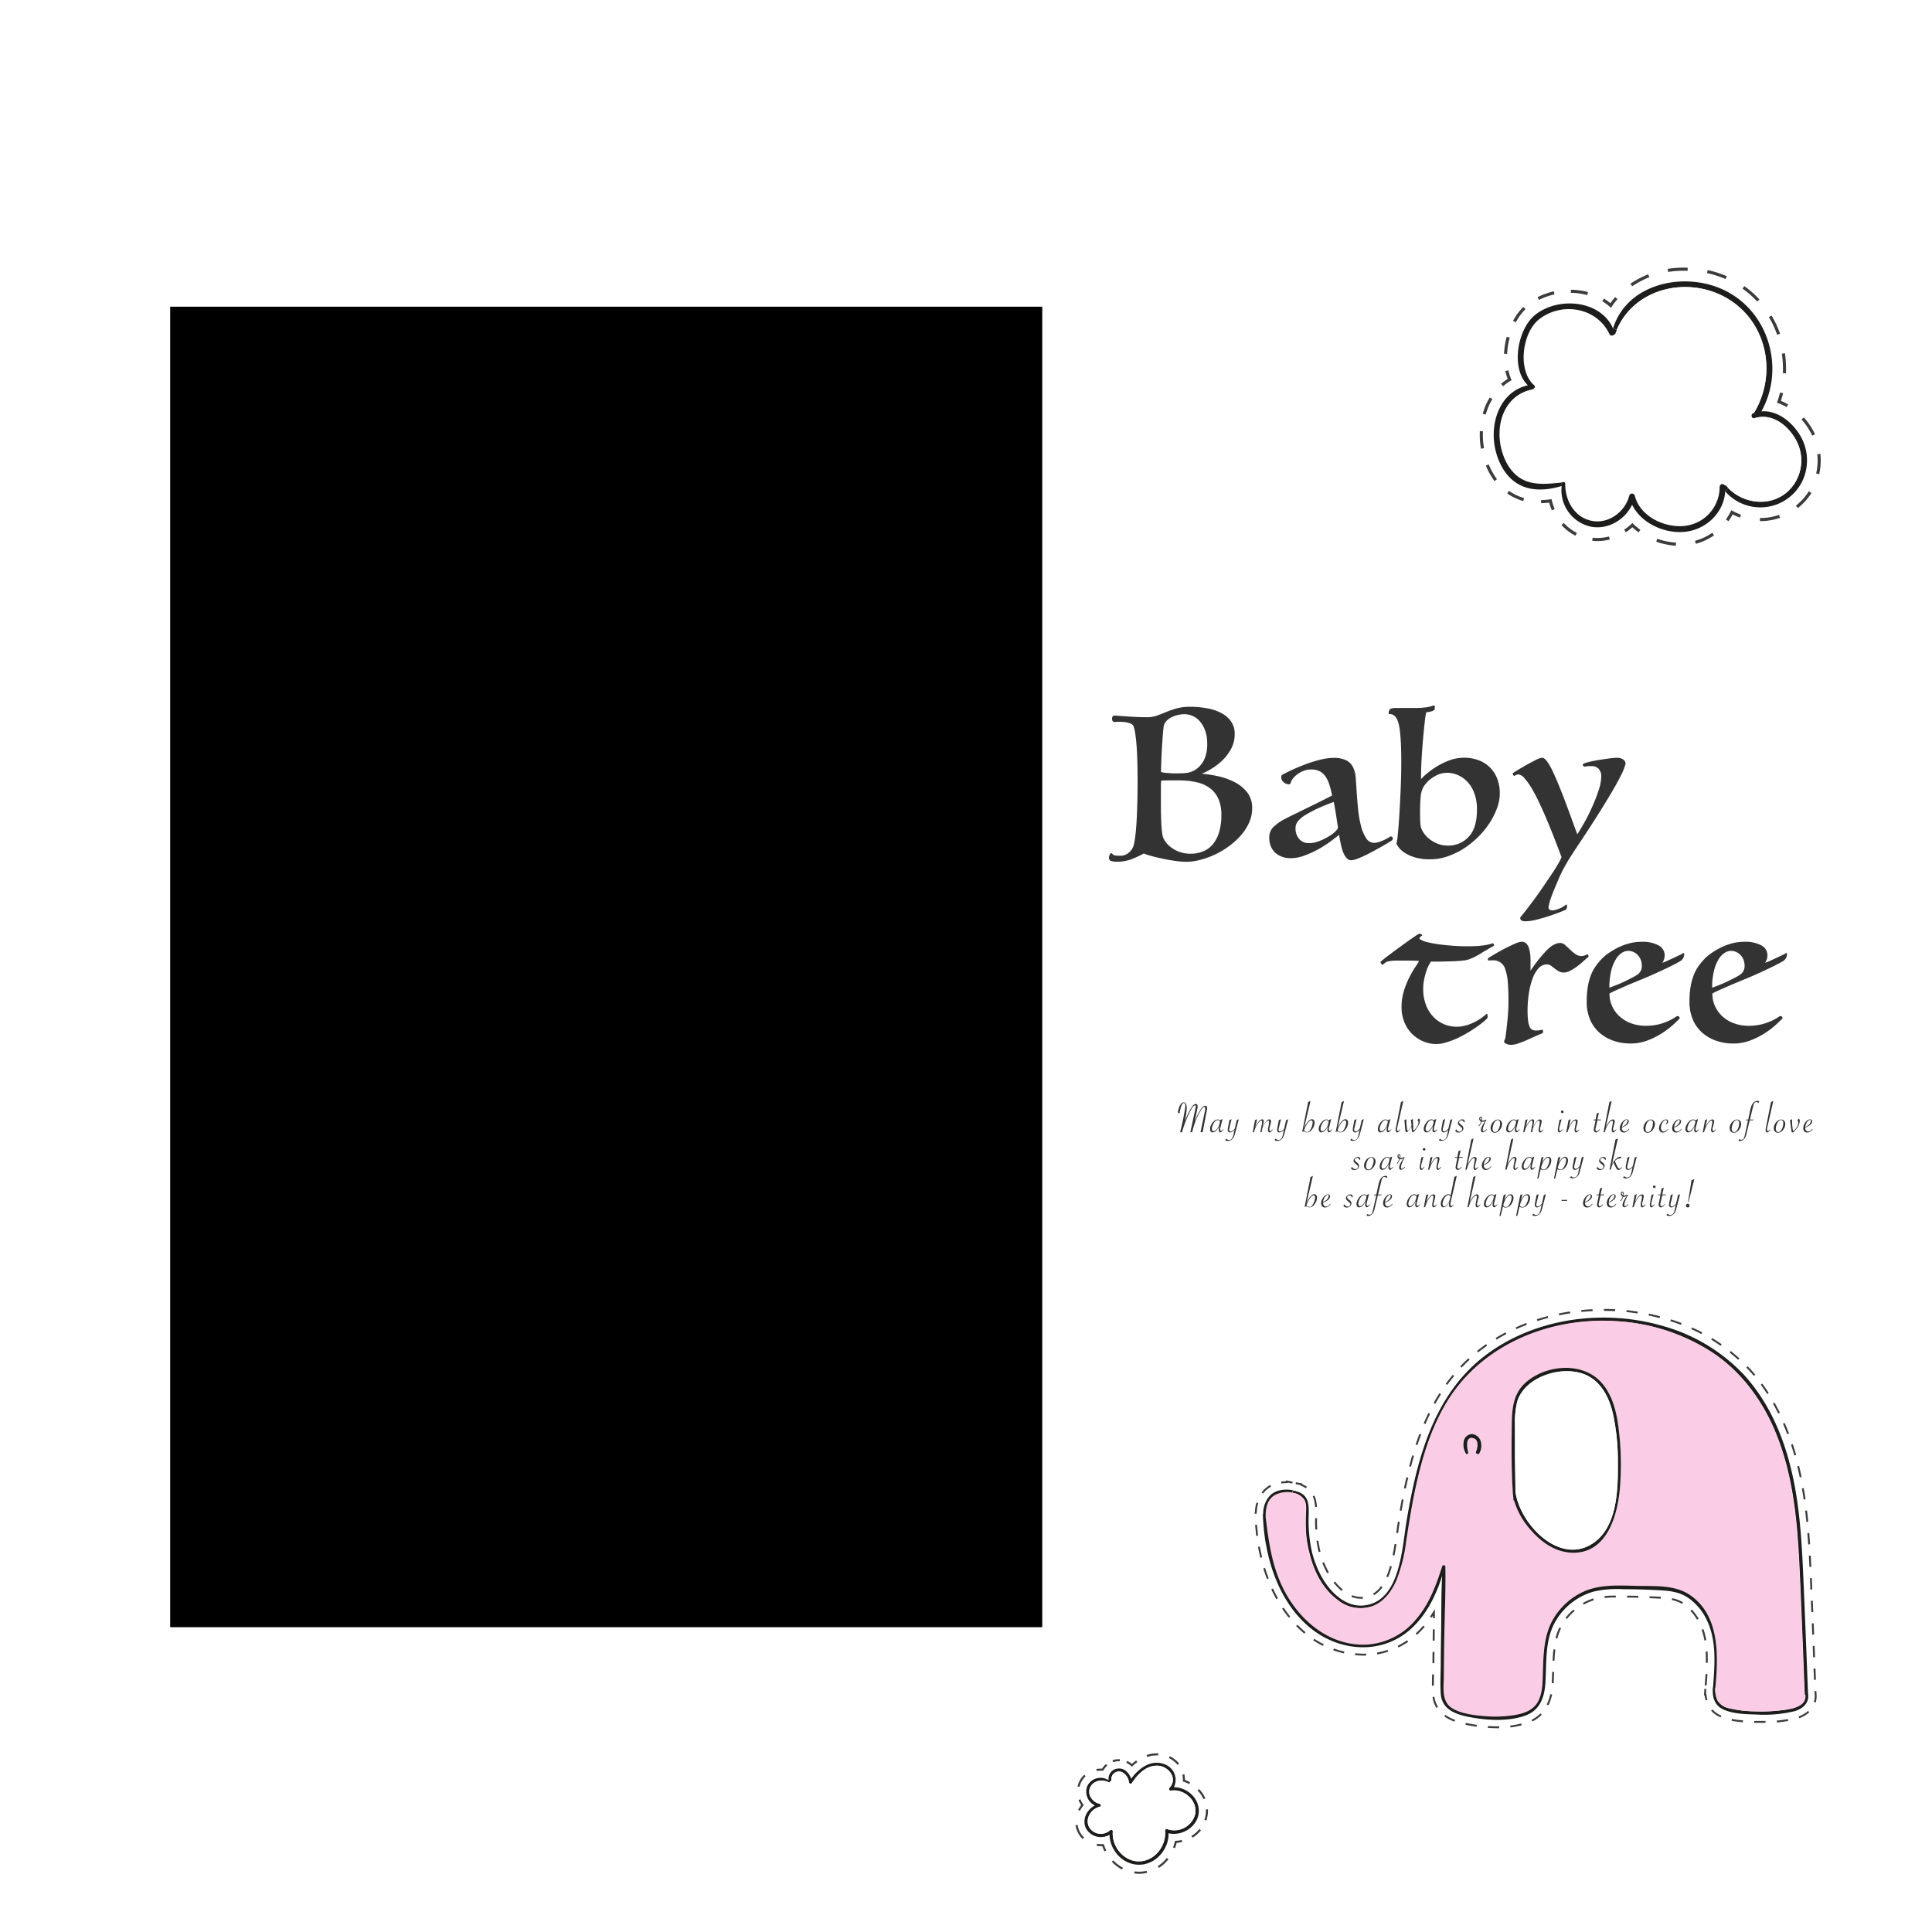 <svg xmlns="http://www.w3.org/2000/svg" xmlns:xlink="http://www.w3.org/1999/xlink" viewBox="0 0 566.93 566.93">
    <defs>
        <clipPath id="clip-path">
            <rect x="49.94" y="90" width="255.9" height="387.49" style="fill:none"/>
        </clipPath>
    </defs>
    <rect x="-8.5" y="-8.5" width="583.94" height="583.94" style="fill:#fff"/>
    <g style="clip-path:url(#clip-path)" class="select-btn" >
        <rect x="49.94" y="90" width="255.9" height="387.49" class="select-area"/>
        <!--<image x="49.94" y="90" width="255.9" height="387.49"  href='http://pic09.babytreeimg.com/contentplatform/20190213/FkPVLj4o6OkfVp9NmTp3oPCmI9ta_b.img' class="select-icon"/>-->
    </g>
    <path d="M335.63,250.46a28.68,28.68,0,0,1-3.4,1.58,11.43,11.43,0,0,1-4.28.82,5.7,5.7,0,0,1-1.94-.23.91.91,0,0,1-.59-.94,1.86,1.86,0,0,1,.09-.53,2.37,2.37,0,0,1,.21-.5.7.7,0,0,1,.29-.29c.12-.06.23,0,.35.15a1.39,1.39,0,0,0,1.06.53q.7.06,1.53.06a3.79,3.79,0,0,0,2.23-.85,4.58,4.58,0,0,0,1.47-2.14,20.13,20.13,0,0,0,.47-2.58q.23-1.76.38-4.22t.23-5.49q.09-3,.09-6.37,0-7.63-.41-11.88t-1.06-4.9a3.66,3.66,0,0,0-1.17-.56,7.21,7.21,0,0,0-1.44-.26q-.73-.06-1.44-.06a8.38,8.38,0,0,0-1.11.06.65.65,0,0,1-.65-.23.93.93,0,0,1-.23-.59q0-1.06.76-1.06.41,0,1.47.09l2.43.18q1.38.09,2.9.15t2.76.06a8.42,8.42,0,0,0,2.85-.47q1.32-.47,2.73-1.06a27.15,27.15,0,0,1,3.08-1.06,14.52,14.52,0,0,1,3.9-.47,27,27,0,0,1,5.16.47,14.32,14.32,0,0,1,4.17,1.44,7.85,7.85,0,0,1,2.79,2.49,6.26,6.26,0,0,1,1,3.58,9,9,0,0,1-1,4.25,13.36,13.36,0,0,1-2.49,3.37,17.89,17.89,0,0,1-3.17,2.49,19.47,19.47,0,0,1-3,1.55,36.75,36.75,0,0,1,4.75.73,19.53,19.53,0,0,1,4.81,1.7,11.29,11.29,0,0,1,3.73,3,7.3,7.3,0,0,1,1.5,4.69,10.27,10.27,0,0,1-.91,4.25,14.9,14.9,0,0,1-2.43,3.75,21.73,21.73,0,0,1-3.49,3.17,24.58,24.58,0,0,1-8.45,4,16.7,16.7,0,0,1-4.08.56,23.73,23.73,0,0,1-2.79-.21q-1.67-.21-3.43-.56t-3.43-.79A21.16,21.16,0,0,1,335.63,250.46ZM341.5,213q-.12.76-.23,2.11t-.23,3.14q-.12,1.79-.21,3.87t-.15,4.31q.06.18.65.26c.39.06.85.11,1.38.15s1.09.07,1.67.09l1.58,0a18.49,18.49,0,0,0,1.94-.09,6.9,6.9,0,0,0,1.44-.29,6.7,6.7,0,0,0,1.14-.5,5.91,5.91,0,0,0,1.06-.76,7,7,0,0,0,1.85-2.46,10.65,10.65,0,0,0,.85-4.69,10.89,10.89,0,0,0-.59-3.73,8.56,8.56,0,0,0-1.53-2.7,6,6,0,0,0-2.14-1.61,6.14,6.14,0,0,0-2.49-.53,8.81,8.81,0,0,0-1.58.18,8.5,8.5,0,0,0-1.82.56,5.77,5.77,0,0,0-1.61,1.06A3.21,3.21,0,0,0,341.5,213Zm-.82,25.46q.06,3.05.18,4.4t.23,2.05a4.93,4.93,0,0,0,.85,2,8,8,0,0,0,1.76,1.79,9,9,0,0,0,2.52,1.32,9.7,9.7,0,0,0,3.2.5,9.52,9.52,0,0,0,3.52-.65,7.25,7.25,0,0,0,2.85-2,10,10,0,0,0,1.91-3.55,17,17,0,0,0,.7-5.22,11.29,11.29,0,0,0-.88-4.69,7.92,7.92,0,0,0-2.49-3.14,10.34,10.34,0,0,0-3.9-1.73A22.74,22.74,0,0,0,346,229q-1.64,0-3.11,0t-2.17.09c0,.43-.06.88-.06,1.35v8Z"
          style="fill:#333"/>
    <path d="M390.89,233.44a27.26,27.26,0,0,0-.82-3.26,8.62,8.62,0,0,0-1.17-2.41,4.68,4.68,0,0,0-1.7-1.47,5.49,5.49,0,0,0-2.46-.5,5.93,5.93,0,0,0-2.38.47,8,8,0,0,0-1.88,1.11,6.29,6.29,0,0,0-1.23,1.29,2.87,2.87,0,0,0-.5,1,.48.48,0,0,1-.53.47,2.33,2.33,0,0,1-1.53-.59,1.77,1.77,0,0,1-.7-1.41,1.62,1.62,0,0,1,.12-.7q1.35-.76,3.29-1.64t4-1.64a38.55,38.55,0,0,1,4.14-1.26,15.87,15.87,0,0,1,3.7-.5,8.2,8.2,0,0,1,3.78.7,4.51,4.51,0,0,1,2,2,8.28,8.28,0,0,1,.79,3q.15,1.73.26,3.73.18,3,.47,5.78a31.06,31.06,0,0,0,.88,4.93,11.4,11.4,0,0,0,1.5,3.46,2.68,2.68,0,0,0,2.26,1.32,4.81,4.81,0,0,0,1.41-.23,11.83,11.83,0,0,0,1.47-.56c.47-.21.89-.43,1.26-.65l.73-.44a.6.6,0,0,1,.65.53,1.17,1.17,0,0,1-.12.53,7.62,7.62,0,0,1-.88.59q-.76.47-1.88,1.11t-2.46,1.38q-1.35.73-2.67,1.38a26.19,26.19,0,0,1-2.44,1.06,5.5,5.5,0,0,1-1.76.41,1.72,1.72,0,0,1-1.32-.62,5.41,5.41,0,0,1-1-1.64,14.92,14.92,0,0,1-.7-2.38q-.29-1.35-.53-2.82-1.06.88-2.7,2.08a32,32,0,0,1-3.58,2.26,28.63,28.63,0,0,1-4,1.79,11.43,11.43,0,0,1-3.9.73,7,7,0,0,1-2.76-.5,5.86,5.86,0,0,1-2-1.32,5.18,5.18,0,0,1-1.17-1.91,6.74,6.74,0,0,1-.38-2.26,4.29,4.29,0,0,1,1.14-3.08,14.28,14.28,0,0,1,3.55-2.49q1.11-.59,3.11-1.55l4.08-2q2.08-1,3.87-1.91T390.89,233.44Zm1.7,9.09q-.18-1-.35-2.17t-.35-2.23q-.18-1.06-.32-1.82t-.21-1l-2.11.82q-1.17.47-2.35,1t-2.23,1.11q-1.06.56-1.76,1a8.68,8.68,0,0,0-2.05,1.76,3.28,3.28,0,0,0-.7,2.11,4.75,4.75,0,0,0,1,3,3.68,3.68,0,0,0,3.11,1.29,7.16,7.16,0,0,0,2.32-.41,16.54,16.54,0,0,0,2.23-.94,16.12,16.12,0,0,0,1.79-1.06,8.43,8.43,0,0,0,1.06-.82q.47-.47.73-.79A1.2,1.2,0,0,0,392.59,242.54Z"
          style="fill:#333"/>
    <path d="M407.49,209.51q0-1.29.62-1.53a3.69,3.69,0,0,1,1.32-.23H413q1.61,0,2.93,0a23.3,23.3,0,0,0,2.46-.18,10.37,10.37,0,0,0,2.14-.5c.31-.12.48-.06.5.18s0,.45,0,.65a.62.62,0,0,1-.35.56,3.17,3.17,0,0,1-.79.32,7.08,7.08,0,0,1-.85.18l-.53.06a19.83,19.83,0,0,0-.41,2.67q-.24,2.08-.5,4.93t-.44,6q-.18,3.2-.18,6a20.62,20.62,0,0,1,1.76-1.64,22.84,22.84,0,0,1,2.9-2.08,21.29,21.29,0,0,1,3.73-1.79,12.21,12.21,0,0,1,4.28-.76,11.85,11.85,0,0,1,4.14.7,9.23,9.23,0,0,1,5.52,5.37,11.77,11.77,0,0,1,.79,4.43,12.53,12.53,0,0,1-.79,4.25,21.49,21.49,0,0,1-2.17,4.34,24.62,24.62,0,0,1-3.31,4.08,25.76,25.76,0,0,1-4.19,3.4,21.93,21.93,0,0,1-4.81,2.35,15.66,15.66,0,0,1-5.13.88,15.07,15.07,0,0,1-4.81-.65,11.19,11.19,0,0,1-3-1.47,6.27,6.27,0,0,1-1.58-1.55,6.4,6.4,0,0,1-.53-.91,19,19,0,0,0,.41-2.85q.23-2.32.44-5.69t.38-7.42q.18-4,.18-7.92,0-3.4-.12-5.72t-.32-3.81a12.93,12.93,0,0,0-.5-2.35,4.92,4.92,0,0,0-.65-1.32,2.19,2.19,0,0,0-1.53-.94Zm9.45,23.76q-.12,1-.18,2.41t-.06,2.82q0,1.41.06,2.52a13.13,13.13,0,0,0,.12,1.41,5.49,5.49,0,0,0,.82,1.88,7.88,7.88,0,0,0,1.7,1.85,9.54,9.54,0,0,0,2.44,1.41,8,8,0,0,0,3,.56,8.07,8.07,0,0,0,6.13-2.58q2.43-2.58,2.43-7.92a13.45,13.45,0,0,0-.85-5.07,9.79,9.79,0,0,0-2.14-3.34,8.36,8.36,0,0,0-2.79-1.85,7.56,7.56,0,0,0-2.73-.59,7.15,7.15,0,0,0-2.85.5,10.58,10.58,0,0,0-2,1.14,8.87,8.87,0,0,0-2.17,2.23A6.82,6.82,0,0,0,416.94,233.27Z"
          style="fill:#333"/>
    <path d="M446.16,269.11q.53-.59,1.58-1.94t2.32-3.05q1.26-1.7,2.58-3.64l2.49-3.67q1.17-1.73,2-3.17a12.83,12.83,0,0,0,1.09-2.14l-2-5.22q-1.06-2.76-2.2-5.46t-2.29-5.16a45.7,45.7,0,0,0-2.26-4.31,18.64,18.64,0,0,0-2.14-3,2.78,2.78,0,0,0-1.85-1.11,1.21,1.21,0,0,0-.53.15l-.53.26q-.18.12-.41-.29t0-.53q.24-.18,1.38-.88t2.55-1.5q1.41-.79,2.73-1.44a5.17,5.17,0,0,1,1.91-.65q.59,0,1.38,1.06a17,17,0,0,1,1.64,2.85q.85,1.79,1.79,4.08t1.88,4.78q.94,2.49,1.85,5t1.73,4.69q.76-1.17,2-3.34t2.32-4.63a49,49,0,0,0,1.91-4.87,13.41,13.41,0,0,0,.79-4,3.13,3.13,0,0,0-.82-2.43,2.67,2.67,0,0,0-1.82-.73q-.76,0-1.2,0a6.61,6.61,0,0,0-1,.15.77.77,0,0,1-.35-.15.48.48,0,0,1-.23-.44q0-.29,1.29-.65t3-.65q1.7-.29,3.34-.5a21.81,21.81,0,0,1,2.29-.21,3.12,3.12,0,0,1,2,.53,1.56,1.56,0,0,1,.65,1.23,18.7,18.7,0,0,1-1.5,3.67q-1.14,2.26-2.73,4.93t-3.37,5.51q-1.79,2.85-3.43,5.37t-3,4.52q-1.32,2-1.91,2.93-1.17,1.82-2.23,3.78T457,258.82q-.88,2-1.55,3.75a21,21,0,0,0-1,3.26q-.18.88.32,1.14a2,2,0,0,0,1.29.12,8.05,8.05,0,0,0,1.73-.56,6.83,6.83,0,0,0,1.58-.94q.29-.24.38-.09a.87.87,0,0,1,.09.44,1.82,1.82,0,0,1-.12.62.88.88,0,0,1-.29.44s-.49.18-1.35.53-1.9.73-3.11,1.14-2.49.79-3.84,1.14a14.31,14.31,0,0,1-3.55.53q-1.47,0-1.47-.94a.4.4,0,0,1,0-.18A.26.26,0,0,0,446.16,269.11Z"
          style="fill:#333"/>
    <path d="M436.18,297.53c.08-.08.15-.07.21,0a1,1,0,0,1,.12.41,1.83,1.83,0,0,1,0,.56.89.89,0,0,1-.23.47,25.66,25.66,0,0,1-2.93,2.35q-1.76,1.23-3.64,2.29-.53.29-1.47.76t-2.08.91a23.6,23.6,0,0,1-2.35.76,8.77,8.77,0,0,1-2.26.32,9.85,9.85,0,0,1-4-.82,10.35,10.35,0,0,1-3.29-2.26,10.24,10.24,0,0,1-2.2-3.43,11.65,11.65,0,0,1-.79-4.34,15.7,15.7,0,0,1,.7-4.75,25.31,25.31,0,0,1,1.61-4,28.42,28.42,0,0,1,1.73-3,17.57,17.57,0,0,0,1.11-1.79l-2-.09-1.73,0q-1.88,0-3.17,0a11.26,11.26,0,0,0-2.29.26,2.15,2.15,0,0,0-.88.47,5.33,5.33,0,0,1-.7.53l-.32-.32a.62.62,0,0,1-.21-.44.24.24,0,0,1,.06-.18,4.72,4.72,0,0,1,.76-.67q.76-.62,1.91-1.47l2.52-1.88q1.38-1,2.64-1.91l2.17-1.5a8.73,8.73,0,0,1,1.2-.73.78.78,0,0,1,.7.12q.35.24.23.35a5.21,5.21,0,0,0-.53.44q-.35.32-.23.56a6.06,6.06,0,0,0,2.23.94,29.86,29.86,0,0,0,3.58.67q2,.26,4.11.41t3.81.15q2.52,0,4-.15a19.31,19.31,0,0,0,2.52-.38,11.62,11.62,0,0,0,1.23-.35s.12.06.23.18a.56.56,0,0,1,.18.41q0,.12-.85.59t-1.73,1q-.53.29-1.26.76t-1.58.91a16.51,16.51,0,0,1-1.79.79,6.37,6.37,0,0,1-1.82.41q-.88.12-2.05.18t-2.46.09l-2.61.06-2.43,0-.56,1a9.94,9.94,0,0,0-.73,1.73,23.35,23.35,0,0,0-.65,2.41,13.77,13.77,0,0,0-.29,2.93,12.89,12.89,0,0,0,.73,4.43,10.48,10.48,0,0,0,2.05,3.49,9.39,9.39,0,0,0,7.07,3.11,9.49,9.49,0,0,0,2.38-.29,12.89,12.89,0,0,0,2.17-.76,15.92,15.92,0,0,0,1.91-1,15.73,15.73,0,0,0,1.53-1.09Z"
          style="fill:#333"/>
    <path d="M466.16,280.75q-.65.53-1.53,1.32t-1.85,1.52a14.43,14.43,0,0,1-2,1.26,4.13,4.13,0,0,1-1.94.53,2.82,2.82,0,0,1-1.47-.38,10.64,10.64,0,0,1-1.2-.82q-.56-.44-1.09-.82A1.88,1.88,0,0,0,454,283a3.36,3.36,0,0,0-2.67,1.29,10,10,0,0,0-1.76,3.29,23.51,23.51,0,0,0-1,4.34,33.15,33.15,0,0,0-.32,4.52,24.09,24.09,0,0,0,.15,3,6.81,6.81,0,0,0,.44,1.82,1.68,1.68,0,0,0,.79.91,2.8,2.8,0,0,0,1.2.23,6.38,6.38,0,0,0,1.64-.23q.18-.06.26.23a1.74,1.74,0,0,1,.09.47q0,.12-.18.26a.57.57,0,0,1-.23.15q-1.29.53-2.64,1.14l-2.23,1q-.82.35-2,.76a6,6,0,0,1-2,.41,3.62,3.62,0,0,1-1.55-.29q-.62-.29-.62-.59a1,1,0,0,1,.15-.53,2.8,2.8,0,0,0,.26-.88q.12-.88.26-2.08t.29-2.61q.15-1.41.23-2.9t.09-3q0-3.28-.21-5.57a14.48,14.48,0,0,0-.73-3.7,3.59,3.59,0,0,0-3.75-2.64h-.53a2,2,0,0,0-.47.06.31.31,0,0,1-.35-.35.56.56,0,0,1,.35-.53q.64-.41,2-1.2t2.79-1.53q1.44-.73,2.79-1.32a5.76,5.76,0,0,1,2-.59,1.81,1.81,0,0,1,1.29.5,3.1,3.1,0,0,1,.79,1.26,8.43,8.43,0,0,1,.38,1.73,15.86,15.86,0,0,1,.12,1.91q0,.7,0,1.47c0,.51,0,1.06,0,1.64a44.13,44.13,0,0,1,4.75-6q2.11-2.14,4-2.14a2.1,2.1,0,0,1,1.38.59q.67.59,1.44,1.32a14,14,0,0,0,1.58,1.32,2.89,2.89,0,0,0,1.7.59,2.63,2.63,0,0,0,1.11-.18l.59-.29c.31,0,.47.22.47.65Z"
          style="fill:#333"/>
    <path d="M492.91,298.82q-.65.7-2,1.94a24.82,24.82,0,0,1-3.26,2.46,22.13,22.13,0,0,1-4.25,2.11,14.08,14.08,0,0,1-5,.88,15.29,15.29,0,0,1-4.69-.73,12.3,12.3,0,0,1-4.11-2.23,10.75,10.75,0,0,1-2.9-3.81,13,13,0,0,1-1.09-5.54,25.44,25.44,0,0,1,.35-4.55,17.08,17.08,0,0,1,.94-3.34,12.05,12.05,0,0,1,1.32-2.46,18.66,18.66,0,0,1,1.5-1.85,12.85,12.85,0,0,1,2.29-2,22.25,22.25,0,0,1,2.9-1.7,16.91,16.91,0,0,1,3.29-1.2,14.1,14.1,0,0,1,3.49-.44,9.78,9.78,0,0,1,5,1.06,3.26,3.26,0,0,1,1.79,2.93,3.69,3.69,0,0,1-.7,2.17,12.78,12.78,0,0,0,1.5-.59l1.85-.85,1.67-.79a6.91,6.91,0,0,0,1-.53.28.28,0,0,1,.26-.09.18.18,0,0,1,.15.21,2.46,2.46,0,0,1-.29,1.26,2.54,2.54,0,0,1-.7.79q-.94.59-2.7,1.47t-3.9,1.85q-2.14,1-4.43,1.94L477.81,289l-3.52,1.55q-1.5.68-2,1a8.84,8.84,0,0,0,.79,3.73,9.32,9.32,0,0,0,2.2,3,10.18,10.18,0,0,0,3.37,2,12.22,12.22,0,0,0,4.31.73,15.24,15.24,0,0,0,3.81-.44,16,16,0,0,0,4.72-2,4.83,4.83,0,0,1,.73-.44.72.72,0,0,1,.47.21A.59.59,0,0,1,492.91,298.82Zm-20.65-9q1-.35,2.26-.85t2.46-1.09q1.2-.59,2.2-1.11a10.79,10.79,0,0,0,1.53-.94,3,3,0,0,0,1.06-2.58,4.48,4.48,0,0,0-.26-1.47,4.23,4.23,0,0,0-.79-1.38,4.1,4.1,0,0,0-1.29-1,3.76,3.76,0,0,0-1.7-.38,3.48,3.48,0,0,0-1.76.56,5.62,5.62,0,0,0-1.76,1.82,11.71,11.71,0,0,0-1.38,3.34A19.87,19.87,0,0,0,472.26,289.85Z"
          style="fill:#333"/>
    <path d="M523.07,298.82q-.65.7-2,1.94a24.82,24.82,0,0,1-3.26,2.46,22.13,22.13,0,0,1-4.25,2.11,14.08,14.08,0,0,1-5,.88,15.29,15.29,0,0,1-4.69-.73,12.3,12.3,0,0,1-4.11-2.23,10.75,10.75,0,0,1-2.9-3.81,13,13,0,0,1-1.09-5.54,25.44,25.44,0,0,1,.35-4.55,17.08,17.08,0,0,1,.94-3.34,12.05,12.05,0,0,1,1.32-2.46,18.66,18.66,0,0,1,1.5-1.85,12.85,12.85,0,0,1,2.29-2,22.25,22.25,0,0,1,2.9-1.7,16.91,16.91,0,0,1,3.29-1.2,14.1,14.1,0,0,1,3.49-.44,9.78,9.78,0,0,1,5,1.06,3.26,3.26,0,0,1,1.79,2.93,3.69,3.69,0,0,1-.7,2.17,12.78,12.78,0,0,0,1.5-.59l1.85-.85,1.67-.79a6.91,6.91,0,0,0,1-.53.28.28,0,0,1,.26-.09.18.18,0,0,1,.15.21,2.46,2.46,0,0,1-.29,1.26,2.54,2.54,0,0,1-.7.79q-.94.59-2.7,1.47t-3.9,1.85q-2.14,1-4.43,1.94L508,289l-3.52,1.55q-1.5.68-2,1a8.84,8.84,0,0,0,.79,3.73,9.32,9.32,0,0,0,2.2,3,10.18,10.18,0,0,0,3.37,2,12.22,12.22,0,0,0,4.31.73,15.24,15.24,0,0,0,3.81-.44,16,16,0,0,0,4.72-2,4.83,4.83,0,0,1,.73-.44.72.72,0,0,1,.47.21A.59.59,0,0,1,523.07,298.82Zm-20.65-9q1-.35,2.26-.85t2.46-1.09q1.2-.59,2.2-1.11a10.79,10.79,0,0,0,1.53-.94,3,3,0,0,0,1.06-2.58,4.48,4.48,0,0,0-.26-1.47,4.23,4.23,0,0,0-.79-1.38,4.1,4.1,0,0,0-1.29-1,3.76,3.76,0,0,0-1.7-.38,3.48,3.48,0,0,0-1.76.56,5.62,5.62,0,0,0-1.76,1.82,11.71,11.71,0,0,0-1.38,3.34A19.87,19.87,0,0,0,502.42,289.85Z"
          style="fill:#333"/>
    <path d="M352.91,332.23h-.63l1.37-6.57,0-.23a2.18,2.18,0,0,0,0-.33.32.32,0,0,0-.07-.21.22.22,0,0,0-.18-.08.64.64,0,0,0-.41.22,4.79,4.79,0,0,0-.57.74,15.22,15.22,0,0,0-1.17,2.21q-.5,1.11-.84,2.17a19.92,19.92,0,0,0-.57,2.08h-.54l1.51-7.07a2.64,2.64,0,0,0,.07-.52.42.42,0,0,0,0-.16.26.26,0,0,0-.09-.12.21.21,0,0,0-.13,0q-.31,0-.75.6a12,12,0,0,0-1,1.85q-.29.57-.55,1.19t-.48,1.15q-.21.53-.47,1.3-.38,1.12-.55,1.82h-.55l0-.09.28-1.11.26-1.13q.51-2.33.76-3.81a11.09,11.09,0,0,0,.2-1.67,1.22,1.22,0,0,0-.11-.58.35.35,0,0,0-.32-.21q-.5,0-.88,1.32a12.28,12.28,0,0,0-.37,1.78l-.49-.32a6.76,6.76,0,0,1,.37-1.52,3.4,3.4,0,0,1,.61-1.07,1,1,0,0,1,.72-.39.72.72,0,0,1,.65.44,2.58,2.58,0,0,1,.24,1.21,10.49,10.49,0,0,1-.12,1.47q0,.24-.21,1.22l-.26,1.42,0-.12a27.31,27.31,0,0,1,1.36-3,8.58,8.58,0,0,1,1-1.62,1.28,1.28,0,0,1,.87-.55.52.52,0,0,1,.41.19.73.73,0,0,1,.16.49,4.61,4.61,0,0,1-.12.89l-.76,3.61q.08-.24.39-.92a17.6,17.6,0,0,1,1.52-2.86q.63-.88,1.17-.88a.53.53,0,0,1,.43.19.73.73,0,0,1,.16.49,3.85,3.85,0,0,1-.11.75Z"
          style="fill:#333"/>
    <path d="M358.75,328.38l-.61,2.38a2.69,2.69,0,0,0-.1.61.65.65,0,0,0,.08.34.24.24,0,0,0,.21.14q.19,0,.63-.46l.09.09-.07.08a5.93,5.93,0,0,1-.53.56.53.53,0,0,1-.32.16.44.44,0,0,1-.36-.22.86.86,0,0,1-.15-.5,6.22,6.22,0,0,1,.16-.94l.05-.25a4.81,4.81,0,0,1-.65,1.07,1.81,1.81,0,0,1-1.3.86.71.71,0,0,1-.59-.27,1.11,1.11,0,0,1-.21-.72,2.79,2.79,0,0,1,.35-1.28,3.54,3.54,0,0,1,.87-1.1,1.59,1.59,0,0,1,1-.43.86.86,0,0,1,.77.38l.07-.25Zm-.75.83a.75.75,0,0,0-.26-.39.69.69,0,0,0-.43-.14,1,1,0,0,0-.61.26,2.62,2.62,0,0,0-.59.73,4.27,4.27,0,0,0-.35.82,2.59,2.59,0,0,0-.14.74.92.92,0,0,0,.13.52.41.41,0,0,0,.36.19,1,1,0,0,0,.63-.28,3.37,3.37,0,0,0,.65-.8,3.05,3.05,0,0,0,.31-.6q.11-.3.25-.83Z"
          style="fill:#333"/>
    <path d="M359.5,334.55l.32-.43a1.14,1.14,0,0,0,.85.4,1,1,0,0,0,.81-.4,3.37,3.37,0,0,0,.5-1.3l.3-1.35a1.91,1.91,0,0,1-1.3.84.69.69,0,0,1-.53-.21.79.79,0,0,1-.19-.56,2.53,2.53,0,0,1,.06-.51l.44-2.34.63-.27-.63,2.63a2.22,2.22,0,0,0-.08.48.5.5,0,0,0,.13.36.47.47,0,0,0,.35.14.93.93,0,0,0,.53-.21,4,4,0,0,0,.65-.64l.56-2.49.61-.27-1,3.83a8.9,8.9,0,0,1-.32,1.08,2.63,2.63,0,0,1-.35.65,1.91,1.91,0,0,1-1.56.82A1.26,1.26,0,0,1,359.5,334.55Z"
          style="fill:#333"/>
    <path d="M370.25,332.16l-.43.14.51-2.65,0-.23a1.61,1.61,0,0,0,0-.31c0-.19-.08-.29-.23-.29a.85.85,0,0,0-.52.29,4.22,4.22,0,0,0-.65.84,7.24,7.24,0,0,0-.38.68,7,7,0,0,0-.29.69q-.13.37-.26.84l-.4.14.67-3.61.63-.27-.57,2.36a6.36,6.36,0,0,1,1-1.66,1.51,1.51,0,0,1,1-.65q.49,0,.49.55a4,4,0,0,1-.1.67l-.21,1a9.29,9.29,0,0,1,1.07-1.71,1.2,1.2,0,0,1,.87-.5.5.5,0,0,1,.38.14.57.57,0,0,1,.14.41,3.65,3.65,0,0,1-.13.74l-.2.8-.06.25a3,3,0,0,0-.09.6.68.68,0,0,0,.07.34.21.21,0,0,0,.18.13q.21,0,.65-.48l.1.09-.06.07a5.85,5.85,0,0,1-.55.59.53.53,0,0,1-.33.15.41.41,0,0,1-.34-.21.89.89,0,0,1-.14-.51,3.65,3.65,0,0,1,.08-.62l.24-1.35,0-.23a1.65,1.65,0,0,0,0-.31.26.26,0,0,0-.07-.19.26.26,0,0,0-.2-.07.57.57,0,0,0-.32.12,1.83,1.83,0,0,0-.37.37,6.2,6.2,0,0,0-.44.65,8.84,8.84,0,0,0-.53,1A9.49,9.49,0,0,0,370.25,332.16Z"
          style="fill:#333"/>
    <path d="M374,334.55l.32-.43a1.14,1.14,0,0,0,.85.4,1,1,0,0,0,.81-.4,3.37,3.37,0,0,0,.5-1.3l.3-1.35a1.91,1.91,0,0,1-1.3.84.69.69,0,0,1-.53-.21.79.79,0,0,1-.19-.56,2.53,2.53,0,0,1,.06-.51l.44-2.34.63-.27-.63,2.63a2.22,2.22,0,0,0-.08.48.5.5,0,0,0,.13.36.47.47,0,0,0,.35.14.93.93,0,0,0,.53-.21,4,4,0,0,0,.65-.64l.56-2.49.61-.27-1,3.83a8.9,8.9,0,0,1-.32,1.08,2.63,2.63,0,0,1-.35.65,1.91,1.91,0,0,1-1.56.82A1.26,1.26,0,0,1,374,334.55Z"
          style="fill:#333"/>
    <path d="M383.86,323.39l.69-.33-1.88,8q1.17-2.62,2.3-2.62a.72.72,0,0,1,.41.12.79.79,0,0,1,.28.35,1.24,1.24,0,0,1,.1.5,3.06,3.06,0,0,1-.23,1.1,3.68,3.68,0,0,1-.59,1,1.82,1.82,0,0,1-1.41.78,1.33,1.33,0,0,1-.46-.08,2.29,2.29,0,0,1-.5-.27l-.46.27Zm-1.19,8.18a.92.92,0,0,0,.84.61,1,1,0,0,0,.73-.34,3,3,0,0,0,.6-1,5.1,5.1,0,0,0,.25-.79,3.23,3.23,0,0,0,.1-.68q0-.61-.43-.61a1,1,0,0,0-.65.35,4.58,4.58,0,0,0-.73,1A10.39,10.39,0,0,0,382.68,331.57Z"
          style="fill:#333"/>
    <path d="M390.64,328.38l-.61,2.38a2.69,2.69,0,0,0-.1.61.65.65,0,0,0,.08.34.24.24,0,0,0,.21.14q.19,0,.63-.46l.09.09-.07.08a5.93,5.93,0,0,1-.53.56.53.53,0,0,1-.32.16.44.44,0,0,1-.36-.22.86.86,0,0,1-.15-.5,6.22,6.22,0,0,1,.16-.94l.05-.25a4.81,4.81,0,0,1-.65,1.07,1.81,1.81,0,0,1-1.3.86.71.71,0,0,1-.59-.27,1.11,1.11,0,0,1-.21-.72,2.79,2.79,0,0,1,.35-1.28,3.54,3.54,0,0,1,.87-1.1,1.59,1.59,0,0,1,1-.43.86.86,0,0,1,.77.38l.07-.25Zm-.75.83a.75.75,0,0,0-.26-.39.69.69,0,0,0-.43-.14,1,1,0,0,0-.61.26,2.62,2.62,0,0,0-.59.73,4.27,4.27,0,0,0-.35.82,2.59,2.59,0,0,0-.14.74.92.92,0,0,0,.13.52.41.41,0,0,0,.36.19,1,1,0,0,0,.63-.28,3.37,3.37,0,0,0,.65-.8,3.05,3.05,0,0,0,.31-.6q.11-.3.25-.83Z"
          style="fill:#333"/>
    <path d="M393.69,323.39l.69-.33-1.88,8q1.17-2.62,2.3-2.62a.72.72,0,0,1,.41.12.79.79,0,0,1,.28.35,1.24,1.24,0,0,1,.1.5,3.06,3.06,0,0,1-.23,1.1,3.68,3.68,0,0,1-.59,1,1.82,1.82,0,0,1-1.41.78,1.33,1.33,0,0,1-.46-.08,2.29,2.29,0,0,1-.5-.27l-.46.27Zm-1.19,8.18a.92.92,0,0,0,.84.61,1,1,0,0,0,.73-.34,3,3,0,0,0,.6-1,5.1,5.1,0,0,0,.25-.79,3.23,3.23,0,0,0,.1-.68q0-.61-.43-.61a1,1,0,0,0-.65.35,4.58,4.58,0,0,0-.73,1A10.39,10.39,0,0,0,392.51,331.57Z"
          style="fill:#333"/>
    <path d="M396.22,334.55l.32-.43a1.14,1.14,0,0,0,.85.4,1,1,0,0,0,.81-.4,3.37,3.37,0,0,0,.5-1.3l.3-1.35a1.91,1.91,0,0,1-1.3.84.69.69,0,0,1-.53-.21.79.79,0,0,1-.19-.56A2.53,2.53,0,0,1,397,331l.44-2.34.63-.27-.63,2.63a2.22,2.22,0,0,0-.08.48.5.5,0,0,0,.13.36.47.47,0,0,0,.35.14.93.93,0,0,0,.53-.21,4,4,0,0,0,.65-.64l.56-2.49.61-.27-1,3.83a8.9,8.9,0,0,1-.32,1.08,2.63,2.63,0,0,1-.35.65,1.91,1.91,0,0,1-1.56.82A1.26,1.26,0,0,1,396.22,334.55Z"
          style="fill:#333"/>
    <path d="M408,328.38l-.61,2.38a2.69,2.69,0,0,0-.1.61.65.65,0,0,0,.08.34.24.24,0,0,0,.21.14q.19,0,.63-.46l.09.09-.07.08a5.93,5.93,0,0,1-.53.56.53.53,0,0,1-.32.16.44.44,0,0,1-.36-.22.86.86,0,0,1-.15-.5,6.22,6.22,0,0,1,.16-.94l.05-.25a4.81,4.81,0,0,1-.65,1.07,1.81,1.81,0,0,1-1.3.86.71.71,0,0,1-.59-.27,1.11,1.11,0,0,1-.21-.72,2.79,2.79,0,0,1,.35-1.28,3.54,3.54,0,0,1,.87-1.1,1.59,1.59,0,0,1,1-.43.86.86,0,0,1,.77.38l.07-.25Zm-.75.83a.75.75,0,0,0-.26-.39.69.69,0,0,0-.43-.14,1,1,0,0,0-.61.26,2.62,2.62,0,0,0-.59.73,4.27,4.27,0,0,0-.35.82,2.59,2.59,0,0,0-.14.74.92.92,0,0,0,.13.52.41.41,0,0,0,.36.19,1,1,0,0,0,.63-.28,3.37,3.37,0,0,0,.65-.8,3.05,3.05,0,0,0,.31-.6q.11-.3.25-.83Z"
          style="fill:#333"/>
    <path d="M411.79,323.06l-1.71,7.51-.06.25a2.7,2.7,0,0,0-.08.61.64.64,0,0,0,.08.33.22.22,0,0,0,.19.13q.2,0,.65-.48l.1.09-.06.07a6.24,6.24,0,0,1-.55.59.52.52,0,0,1-.33.15.41.41,0,0,1-.34-.22.87.87,0,0,1-.15-.5,3.53,3.53,0,0,1,.08-.62l1.5-7.58Z"
          style="fill:#333"/>
    <path d="M412.11,328.69l.59-.27v.17q0,.46,0,.86t.1,1.13q.09.86.14,1t.16.19.47-.46a7.69,7.69,0,0,0,.64-1.11l-.2-1.56.59-.27v.16q.05,1.39.11,2l0,.33,0,.27c0,.07,0,.14,0,.22l0,.17q.05.21.17.21t.81-.93a2.9,2.9,0,0,0,.54-1.45.78.78,0,0,0-.31-.69l.5-.46a1,1,0,0,1,.23.68,2.63,2.63,0,0,1-.25,1,7.74,7.74,0,0,1-.76,1.3,8,8,0,0,1-.57.72q-.29.33-.47.33a.23.23,0,0,1-.21-.13,1.39,1.39,0,0,1-.11-.45l-.14-1.17a7.06,7.06,0,0,1-.66,1.08q-.49.67-.78.67a.21.21,0,0,1-.2-.12,1.57,1.57,0,0,1-.12-.45Z"
          style="fill:#333"/>
    <path d="M421.47,328.38l-.61,2.38a2.69,2.69,0,0,0-.1.61.65.65,0,0,0,.08.34.24.24,0,0,0,.21.14q.19,0,.63-.46l.09.09-.07.08a5.93,5.93,0,0,1-.53.56.53.53,0,0,1-.32.16.44.44,0,0,1-.36-.22.86.86,0,0,1-.15-.5,6.22,6.22,0,0,1,.16-.94l.05-.25a4.81,4.81,0,0,1-.65,1.07,1.81,1.81,0,0,1-1.3.86A.71.71,0,0,1,418,332a1.11,1.11,0,0,1-.21-.72,2.79,2.79,0,0,1,.35-1.28,3.54,3.54,0,0,1,.87-1.1,1.59,1.59,0,0,1,1-.43.86.86,0,0,1,.77.38l.07-.25Zm-.75.83a.75.75,0,0,0-.26-.39.69.69,0,0,0-.43-.14,1,1,0,0,0-.61.26,2.62,2.62,0,0,0-.59.73,4.27,4.27,0,0,0-.35.82,2.59,2.59,0,0,0-.14.74.92.92,0,0,0,.13.52.41.41,0,0,0,.36.19,1,1,0,0,0,.63-.28,3.37,3.37,0,0,0,.65-.8,3.05,3.05,0,0,0,.31-.6q.11-.3.25-.83Z"
          style="fill:#333"/>
    <path d="M422.22,334.55l.32-.43a1.14,1.14,0,0,0,.85.4,1,1,0,0,0,.81-.4,3.37,3.37,0,0,0,.5-1.3l.3-1.35a1.91,1.91,0,0,1-1.3.84.69.69,0,0,1-.53-.21.79.79,0,0,1-.19-.56A2.53,2.53,0,0,1,423,331l.44-2.34.63-.27-.63,2.63a2.22,2.22,0,0,0-.08.48.5.5,0,0,0,.13.36.47.47,0,0,0,.35.14.93.93,0,0,0,.53-.21,4,4,0,0,0,.65-.64l.56-2.49.61-.27-1,3.83a8.9,8.9,0,0,1-.32,1.08,2.63,2.63,0,0,1-.35.65,1.91,1.91,0,0,1-1.56.82A1.26,1.26,0,0,1,422.22,334.55Z"
          style="fill:#333"/>
    <path d="M427,331.82l.36-.43a1,1,0,0,0,.91.68.79.79,0,0,0,.56-.21.65.65,0,0,0,.23-.49A.55.55,0,0,0,429,331a3.89,3.89,0,0,0-.53-.48,3.23,3.23,0,0,1-.52-.49.67.67,0,0,1-.13-.41,1,1,0,0,1,.18-.57,1.38,1.38,0,0,1,1.11-.58.81.81,0,0,1,.49.15.45.45,0,0,1,.2.37.41.41,0,0,1-.25.41.75.75,0,0,0-.23-.48.71.71,0,0,0-.49-.17.69.69,0,0,0-.47.17.51.51,0,0,0-.2.39.73.73,0,0,0,.34.54l.38.31a1.19,1.19,0,0,1,.55.89,1.15,1.15,0,0,1-.19.64,1.38,1.38,0,0,1-.52.47,1.45,1.45,0,0,1-.69.18A1.18,1.18,0,0,1,427,331.82Z"
          style="fill:#333"/>
    <path d="M433.85,330.38a4,4,0,0,0,.75-1.26.92.92,0,0,1-.53-.84.68.68,0,0,1,.12-.42.38.38,0,0,1,.31-.16.37.37,0,0,1,.32.18.8.8,0,0,1,.12.47,1.65,1.65,0,0,1-.07.45,1.29,1.29,0,0,0,.32,0,1,1,0,0,0,.66-.23h.31l0,.09a12.49,12.49,0,0,0-.77,1.69,4.08,4.08,0,0,0-.3,1.24.4.4,0,0,0,.08.25.23.23,0,0,0,.19.1q.27,0,.86-.57l.1.12a4.61,4.61,0,0,1-.57.5,1.06,1.06,0,0,1-.64.27.5.5,0,0,1-.4-.17.68.68,0,0,1-.15-.46,2.91,2.91,0,0,1,.38-1.24q.14-.28.35-.64t.54-.85l.06-.09a1.45,1.45,0,0,1-.41.28,1.19,1.19,0,0,1-.45.08,1,1,0,0,1-.25,0,4,4,0,0,1-.78,1.32Zm.89-1.65a1.76,1.76,0,0,0,0-.27.72.72,0,0,0-.08-.36.22.22,0,0,0-.19-.13.14.14,0,0,0-.11.06.24.24,0,0,0,0,.15Q434.34,328.49,434.74,328.73Z"
          style="fill:#333"/>
    <path d="M437.4,331a2.44,2.44,0,0,1,.32-1.17,2.8,2.8,0,0,1,.82-.95,1.72,1.72,0,0,1,1-.36,1.15,1.15,0,0,1,.88.36,1.32,1.32,0,0,1,.34.94,2.56,2.56,0,0,1-.31,1.21,2.81,2.81,0,0,1-.81,1,1.7,1.7,0,0,1-1,.37,1.15,1.15,0,0,1-.89-.37A1.41,1.41,0,0,1,437.4,331Zm2.79-1.43a1,1,0,0,0-.19-.65.59.59,0,0,0-.49-.25.9.9,0,0,0-.52.18,1.71,1.71,0,0,0-.46.51,3.89,3.89,0,0,0-.39.91,3.33,3.33,0,0,0-.15.92,1.25,1.25,0,0,0,.19.74.63.63,0,0,0,.54.26q.57,0,1-.79a3.94,3.94,0,0,0,.35-.91A3.76,3.76,0,0,0,440.19,329.55Z"
          style="fill:#333"/>
    <path d="M445.65,328.38l-.61,2.38a2.69,2.69,0,0,0-.1.61.65.65,0,0,0,.08.34.24.24,0,0,0,.21.14q.19,0,.63-.46l.09.09-.07.08a5.93,5.93,0,0,1-.53.56.53.53,0,0,1-.32.16.44.44,0,0,1-.36-.22.86.86,0,0,1-.15-.5,6.22,6.22,0,0,1,.16-.94l.05-.25a4.81,4.81,0,0,1-.65,1.07,1.81,1.81,0,0,1-1.3.86.71.71,0,0,1-.59-.27,1.11,1.11,0,0,1-.21-.72,2.79,2.79,0,0,1,.35-1.28,3.54,3.54,0,0,1,.87-1.1,1.59,1.59,0,0,1,1-.43.86.86,0,0,1,.77.38l.07-.25Zm-.75.83a.75.75,0,0,0-.26-.39.69.69,0,0,0-.43-.14,1,1,0,0,0-.61.26,2.62,2.62,0,0,0-.59.73,4.27,4.27,0,0,0-.35.82,2.59,2.59,0,0,0-.14.74.92.92,0,0,0,.13.52.41.41,0,0,0,.36.19,1,1,0,0,0,.63-.28,3.37,3.37,0,0,0,.65-.8,3.05,3.05,0,0,0,.31-.6q.11-.3.25-.83Z"
          style="fill:#333"/>
    <path d="M449.61,332.16l-.43.14.51-2.65,0-.23a1.61,1.61,0,0,0,0-.31c0-.19-.08-.29-.23-.29a.85.85,0,0,0-.52.29,4.22,4.22,0,0,0-.65.84,7.24,7.24,0,0,0-.38.68,7,7,0,0,0-.29.69q-.13.37-.26.84l-.4.14.67-3.61.63-.27-.57,2.36a6.36,6.36,0,0,1,1-1.66,1.51,1.51,0,0,1,1-.65q.49,0,.49.55a4,4,0,0,1-.1.67l-.21,1A9.29,9.29,0,0,1,451,329a1.2,1.2,0,0,1,.87-.5.5.5,0,0,1,.38.14.57.57,0,0,1,.14.41,3.65,3.65,0,0,1-.13.74l-.2.8-.06.25a3,3,0,0,0-.09.6.68.68,0,0,0,.07.34.21.21,0,0,0,.18.13q.21,0,.65-.48l.1.09-.06.07a5.85,5.85,0,0,1-.55.59.53.53,0,0,1-.33.15.41.41,0,0,1-.34-.21.89.89,0,0,1-.14-.51,3.65,3.65,0,0,1,.08-.62l.24-1.35,0-.23a1.65,1.65,0,0,0,0-.31.26.26,0,0,0-.07-.19.26.26,0,0,0-.2-.07.57.57,0,0,0-.32.12,1.83,1.83,0,0,0-.37.37,6.2,6.2,0,0,0-.44.65,8.84,8.84,0,0,0-.53,1A9.49,9.49,0,0,0,449.61,332.16Z"
          style="fill:#333"/>
    <path d="M458.24,328.42l-.57,2.14a3.41,3.41,0,0,0-.14.85.7.7,0,0,0,.07.34.21.21,0,0,0,.19.13q.2,0,.65-.48l.1.09-.06.07a6.24,6.24,0,0,1-.55.59.52.52,0,0,1-.33.15.41.41,0,0,1-.34-.21.89.89,0,0,1-.14-.51,3.82,3.82,0,0,1,.08-.62l.41-2.28Zm.19-2.55a.38.38,0,0,1,.27.65.38.38,0,0,1-.54-.54A.37.37,0,0,1,458.43,325.87Z"
          style="fill:#333"/>
    <path d="M459.59,332.3l.69-3.61.62-.27-.56,2.39a7.3,7.3,0,0,1,1.07-1.73,1.46,1.46,0,0,1,1-.59.51.51,0,0,1,.39.16.6.6,0,0,1,.15.43,1.8,1.8,0,0,1-.07.42l-.06.27-.2.79-.07.25a2.7,2.7,0,0,0-.1.6.68.68,0,0,0,.07.34.21.21,0,0,0,.19.13q.2,0,.65-.48l.1.09-.06.07a6.24,6.24,0,0,1-.55.59.52.52,0,0,1-.33.15.41.41,0,0,1-.34-.21.89.89,0,0,1-.14-.51,3.61,3.61,0,0,1,.08-.62l.25-1.38a3.42,3.42,0,0,0,.05-.46.28.28,0,0,0-.07-.21.26.26,0,0,0-.2-.07q-.45,0-1.11,1a6.09,6.09,0,0,0-.53.92,12,12,0,0,0-.47,1.25l-.06.18Z"
          style="fill:#333"/>
    <path d="M468.75,328.75l-.5,2.17a2.76,2.76,0,0,0-.08.51.6.6,0,0,0,.11.38.35.35,0,0,0,.29.14.55.55,0,0,0,.32-.1,3.34,3.34,0,0,0,.45-.42l.08-.08.1.1a4.08,4.08,0,0,1-.64.66.85.85,0,0,1-.5.19.64.64,0,0,1-.5-.21.77.77,0,0,1-.19-.54,3.79,3.79,0,0,1,.1-.72l.42-2.09h-.63l0-.22h.63l.36-1.76.63-.25-.46,2h1.06l0,.22Z"
          style="fill:#333"/>
    <path d="M470.53,332.3l1.73-8.91.68-.33-1.8,7.93,0-.06.15-.34a5.55,5.55,0,0,1,1-1.51,1.49,1.49,0,0,1,1-.59.52.52,0,0,1,.4.16.6.6,0,0,1,.15.43,1.82,1.82,0,0,1-.07.42l-.07.27-.2.79-.06.25a2.68,2.68,0,0,0-.1.6.68.68,0,0,0,.07.34.21.21,0,0,0,.19.13q.2,0,.65-.48l.1.09-.06.07a5.91,5.91,0,0,1-.55.59.53.53,0,0,1-.32.15.41.41,0,0,1-.35-.21.88.88,0,0,1-.14-.5A3.87,3.87,0,0,1,473,331l.25-1.38a2.68,2.68,0,0,0,.06-.46.28.28,0,0,0-.07-.21.26.26,0,0,0-.2-.07.89.89,0,0,0-.55.28,3.76,3.76,0,0,0-.63.78,7,7,0,0,0-.55,1.07,6.16,6.16,0,0,0-.35,1.17Z"
          style="fill:#333"/>
    <path d="M478,331.22l.12.1a3.05,3.05,0,0,1-.79.77,1.54,1.54,0,0,1-.83.24,1.09,1.09,0,0,1-.85-.35,1.34,1.34,0,0,1-.32-.93,2.59,2.59,0,0,1,.31-1.19,3.21,3.21,0,0,1,.78-1,1.44,1.44,0,0,1,.92-.39.63.63,0,0,1,.44.16.52.52,0,0,1,.17.4,1.4,1.4,0,0,1-.55,1,4.53,4.53,0,0,1-1.49.85.94.94,0,0,0,0,.12,1.07,1.07,0,0,0,.25.73.81.81,0,0,0,.64.28,1,1,0,0,0,.59-.19A2.86,2.86,0,0,0,478,331.22Zm-2.08-.5A3.49,3.49,0,0,0,477,330a2.39,2.39,0,0,0,.41-.56,1.19,1.19,0,0,0,.16-.54q0-.31-.28-.31t-.86.67A3.21,3.21,0,0,0,476,330.73Z"
          style="fill:#333"/>
    <path d="M482.26,331a2.44,2.44,0,0,1,.32-1.17,2.8,2.8,0,0,1,.82-.95,1.72,1.72,0,0,1,1-.36,1.15,1.15,0,0,1,.88.36,1.32,1.32,0,0,1,.34.94,2.56,2.56,0,0,1-.31,1.21,2.81,2.81,0,0,1-.81,1,1.7,1.7,0,0,1-1,.37,1.15,1.15,0,0,1-.89-.37A1.41,1.41,0,0,1,482.26,331Zm2.79-1.43a1,1,0,0,0-.19-.65.59.59,0,0,0-.49-.25.9.9,0,0,0-.52.18,1.71,1.71,0,0,0-.46.51,3.89,3.89,0,0,0-.39.91,3.33,3.33,0,0,0-.15.92,1.25,1.25,0,0,0,.19.74.63.63,0,0,0,.54.26q.57,0,1-.79a3.94,3.94,0,0,0,.35-.91A3.76,3.76,0,0,0,485,329.55Z"
          style="fill:#333"/>
    <path d="M489.57,331.26a3.29,3.29,0,0,1-.77.82,1.44,1.44,0,0,1-.83.26,1,1,0,0,1-.82-.35,1.31,1.31,0,0,1-.32-.91,2.63,2.63,0,0,1,.31-1.19,3.11,3.11,0,0,1,.78-1,1.47,1.47,0,0,1,.92-.4.69.69,0,0,1,.48.17.57.57,0,0,1,.18.45.75.75,0,0,1-.19.49.54.54,0,0,1-.41.23.24.24,0,0,1-.18-.08.7.7,0,0,0,.42-.7.4.4,0,0,0-.09-.28.33.33,0,0,0-.25-.1.78.78,0,0,0-.49.2,2.1,2.1,0,0,0-.46.54,3.16,3.16,0,0,0-.34.74,2.71,2.71,0,0,0-.12.8,1.25,1.25,0,0,0,.23.78.72.72,0,0,0,.6.3,1.09,1.09,0,0,0,.62-.2,2.87,2.87,0,0,0,.63-.62Z"
          style="fill:#333"/>
    <path d="M493.35,331.22l.12.1a3.05,3.05,0,0,1-.79.77,1.54,1.54,0,0,1-.83.24A1.09,1.09,0,0,1,491,332a1.34,1.34,0,0,1-.32-.93,2.59,2.59,0,0,1,.31-1.19,3.21,3.21,0,0,1,.78-1,1.44,1.44,0,0,1,.92-.39.63.63,0,0,1,.44.16.52.52,0,0,1,.17.4,1.4,1.4,0,0,1-.55,1,4.53,4.53,0,0,1-1.49.85.94.94,0,0,0,0,.12,1.07,1.07,0,0,0,.25.73.81.81,0,0,0,.64.28,1,1,0,0,0,.59-.19A2.86,2.86,0,0,0,493.35,331.22Zm-2.08-.5a3.49,3.49,0,0,0,1.08-.7,2.39,2.39,0,0,0,.41-.56,1.19,1.19,0,0,0,.16-.54q0-.31-.28-.31t-.86.67A3.21,3.21,0,0,0,491.27,330.73Z"
          style="fill:#333"/>
    <path d="M498.26,328.38l-.61,2.38a2.69,2.69,0,0,0-.1.61.65.65,0,0,0,.08.34.24.24,0,0,0,.21.14q.19,0,.63-.46l.09.09-.07.08a5.93,5.93,0,0,1-.53.56.53.53,0,0,1-.32.16.44.44,0,0,1-.36-.22.86.86,0,0,1-.15-.5,6.22,6.22,0,0,1,.16-.94l.05-.25a4.81,4.81,0,0,1-.65,1.07,1.81,1.81,0,0,1-1.3.86.71.71,0,0,1-.59-.27,1.11,1.11,0,0,1-.21-.72,2.79,2.79,0,0,1,.35-1.28,3.54,3.54,0,0,1,.87-1.1,1.59,1.59,0,0,1,1-.43.86.86,0,0,1,.77.38l.07-.25Zm-.75.83a.75.75,0,0,0-.26-.39.69.69,0,0,0-.43-.14,1,1,0,0,0-.61.26,2.62,2.62,0,0,0-.59.73,4.27,4.27,0,0,0-.35.82,2.59,2.59,0,0,0-.14.74.92.92,0,0,0,.13.52.41.41,0,0,0,.36.19,1,1,0,0,0,.63-.28,3.37,3.37,0,0,0,.65-.8,3.05,3.05,0,0,0,.31-.6q.11-.3.25-.83Z"
          style="fill:#333"/>
    <path d="M499.65,332.3l.69-3.61.62-.27-.56,2.39a7.3,7.3,0,0,1,1.07-1.73,1.46,1.46,0,0,1,1-.59.51.51,0,0,1,.39.16.6.6,0,0,1,.15.43,1.8,1.8,0,0,1-.07.42l-.06.27-.2.79-.07.25a2.7,2.7,0,0,0-.1.6.68.68,0,0,0,.07.34.21.21,0,0,0,.19.13q.2,0,.65-.48l.1.09-.06.07a6.24,6.24,0,0,1-.55.59.52.52,0,0,1-.33.15.41.41,0,0,1-.34-.21.89.89,0,0,1-.14-.51,3.61,3.61,0,0,1,.08-.62l.25-1.38a3.42,3.42,0,0,0,.05-.46.28.28,0,0,0-.07-.21.26.26,0,0,0-.2-.07q-.45,0-1.11,1a6.09,6.09,0,0,0-.53.92,12,12,0,0,0-.47,1.25l-.06.18Z"
          style="fill:#333"/>
    <path d="M507.56,331a2.44,2.44,0,0,1,.32-1.17,2.8,2.8,0,0,1,.82-.95,1.72,1.72,0,0,1,1-.36,1.15,1.15,0,0,1,.88.36,1.32,1.32,0,0,1,.34.94,2.56,2.56,0,0,1-.31,1.21,2.81,2.81,0,0,1-.81,1,1.7,1.7,0,0,1-1,.37,1.15,1.15,0,0,1-.89-.37A1.41,1.41,0,0,1,507.56,331Zm2.79-1.43a1,1,0,0,0-.19-.65.59.59,0,0,0-.49-.25.9.9,0,0,0-.52.18,1.71,1.71,0,0,0-.46.51,3.89,3.89,0,0,0-.39.91,3.33,3.33,0,0,0-.15.92,1.25,1.25,0,0,0,.19.74.63.63,0,0,0,.54.26q.57,0,1-.79a3.94,3.94,0,0,0,.35-.91A3.76,3.76,0,0,0,510.35,329.55Z"
          style="fill:#333"/>
    <path d="M512.94,328.75h-.64l0-.22H513l.61-2.86a8.16,8.16,0,0,1,.32-1.13,3,3,0,0,1,.39-.73,1.68,1.68,0,0,1,1.39-.75,1.4,1.4,0,0,1,.51.09l-.23.59a.79.79,0,0,0-.66-.36.61.61,0,0,0-.5.24,2.09,2.09,0,0,0-.33.78l-1,4.13h1l0,.22h-1.06l-.89,3.7a6.46,6.46,0,0,1-.34,1.11,2.58,2.58,0,0,1-.45.68,1.53,1.53,0,0,1-1.14.57,1.31,1.31,0,0,1-.53-.1l.32-.47a.92.92,0,0,0,.59.22.77.77,0,0,0,.72-.51,6.7,6.7,0,0,0,.37-1.25Z"
          style="fill:#333"/>
    <path d="M520.36,323.06l-1.71,7.51-.06.25a2.7,2.7,0,0,0-.08.61.64.64,0,0,0,.08.33.22.22,0,0,0,.19.13q.2,0,.65-.48l.1.09-.06.07a6.24,6.24,0,0,1-.55.59.52.52,0,0,1-.33.15.41.41,0,0,1-.34-.22.87.87,0,0,1-.15-.5,3.53,3.53,0,0,1,.08-.62l1.5-7.58Z"
          style="fill:#333"/>
    <path d="M520.51,331a2.44,2.44,0,0,1,.32-1.17,2.8,2.8,0,0,1,.82-.95,1.72,1.72,0,0,1,1-.36,1.15,1.15,0,0,1,.88.36,1.32,1.32,0,0,1,.34.94,2.56,2.56,0,0,1-.31,1.21,2.81,2.81,0,0,1-.81,1,1.7,1.7,0,0,1-1,.37,1.15,1.15,0,0,1-.89-.37A1.41,1.41,0,0,1,520.51,331Zm2.79-1.43a1,1,0,0,0-.19-.65.59.59,0,0,0-.49-.25.9.9,0,0,0-.52.18,1.71,1.71,0,0,0-.46.51,3.89,3.89,0,0,0-.39.91,3.33,3.33,0,0,0-.15.92,1.25,1.25,0,0,0,.19.74.63.63,0,0,0,.54.26q.57,0,1-.79a3.94,3.94,0,0,0,.35-.91A3.76,3.76,0,0,0,523.3,329.55Z"
          style="fill:#333"/>
    <path d="M525.26,328.69l.59-.27v.17q0,1,.11,2,.05.55.09.81a1.17,1.17,0,0,0,.09.35.16.16,0,0,0,.14.09q.24,0,.86-.92a2.69,2.69,0,0,0,.55-1.49,1.17,1.17,0,0,0-.06-.4.92.92,0,0,0-.22-.32l.49-.46a1.17,1.17,0,0,1,.23.73,4.37,4.37,0,0,1-1,2.29,5.79,5.79,0,0,1-.66.77,1.9,1.9,0,0,1-.26.21.38.38,0,0,1-.2.06.24.24,0,0,1-.23-.12,1.34,1.34,0,0,1-.11-.47Z"
          style="fill:#333"/>
    <path d="M531.82,331.22l.12.1a3.05,3.05,0,0,1-.79.77,1.54,1.54,0,0,1-.83.24,1.09,1.09,0,0,1-.85-.35,1.34,1.34,0,0,1-.32-.93,2.59,2.59,0,0,1,.31-1.19,3.21,3.21,0,0,1,.78-1,1.44,1.44,0,0,1,.92-.39.63.63,0,0,1,.44.16.52.52,0,0,1,.17.4,1.4,1.4,0,0,1-.55,1,4.53,4.53,0,0,1-1.49.85.94.94,0,0,0,0,.12,1.07,1.07,0,0,0,.25.73.81.81,0,0,0,.64.28,1,1,0,0,0,.59-.19A2.86,2.86,0,0,0,531.82,331.22Zm-2.08-.5a3.49,3.49,0,0,0,1.08-.7,2.39,2.39,0,0,0,.41-.56,1.19,1.19,0,0,0,.16-.54q0-.31-.28-.31t-.86.67A3.21,3.21,0,0,0,529.74,330.73Z"
          style="fill:#333"/>
    <path d="M396.42,342.82l.36-.43a1,1,0,0,0,.91.68.79.79,0,0,0,.56-.21.65.65,0,0,0,.23-.49.55.55,0,0,0-.11-.35,3.89,3.89,0,0,0-.53-.48,3.23,3.23,0,0,1-.52-.49.67.67,0,0,1-.13-.41,1,1,0,0,1,.18-.57,1.38,1.38,0,0,1,1.11-.58.81.81,0,0,1,.49.15.45.45,0,0,1,.2.37.41.41,0,0,1-.25.41.75.75,0,0,0-.23-.48.71.71,0,0,0-.49-.17.69.69,0,0,0-.47.17.51.51,0,0,0-.2.39.73.73,0,0,0,.34.54l.38.31a1.19,1.19,0,0,1,.55.89,1.15,1.15,0,0,1-.19.64,1.38,1.38,0,0,1-.52.47,1.45,1.45,0,0,1-.69.18A1.18,1.18,0,0,1,396.42,342.82Z"
          style="fill:#333"/>
    <path d="M400.28,342a2.44,2.44,0,0,1,.32-1.17,2.8,2.8,0,0,1,.82-.95,1.72,1.72,0,0,1,1-.36,1.15,1.15,0,0,1,.88.36,1.32,1.32,0,0,1,.34.94,2.56,2.56,0,0,1-.31,1.21,2.81,2.81,0,0,1-.81,1,1.7,1.7,0,0,1-1,.37,1.15,1.15,0,0,1-.89-.37A1.41,1.41,0,0,1,400.28,342Zm2.79-1.43a1,1,0,0,0-.19-.65.59.59,0,0,0-.49-.25.9.9,0,0,0-.52.18,1.71,1.71,0,0,0-.46.51,3.89,3.89,0,0,0-.39.91,3.33,3.33,0,0,0-.15.92,1.25,1.25,0,0,0,.19.74.63.63,0,0,0,.54.26q.57,0,1-.79a3.94,3.94,0,0,0,.35-.91A3.76,3.76,0,0,0,403.07,340.55Z"
          style="fill:#333"/>
    <path d="M408.53,339.38l-.61,2.38a2.69,2.69,0,0,0-.1.61.65.65,0,0,0,.08.34.24.24,0,0,0,.21.14q.19,0,.63-.46l.09.09-.07.08a5.93,5.93,0,0,1-.53.56.53.53,0,0,1-.32.16.44.44,0,0,1-.36-.22.86.86,0,0,1-.15-.5,6.22,6.22,0,0,1,.16-.94l.05-.25a4.81,4.81,0,0,1-.65,1.07,1.81,1.81,0,0,1-1.3.86.71.71,0,0,1-.59-.27,1.11,1.11,0,0,1-.21-.72,2.79,2.79,0,0,1,.35-1.28,3.54,3.54,0,0,1,.87-1.1,1.59,1.59,0,0,1,1-.43.86.86,0,0,1,.77.38l.07-.25Zm-.75.83a.75.75,0,0,0-.26-.39.69.69,0,0,0-.43-.14,1,1,0,0,0-.61.26,2.62,2.62,0,0,0-.59.73,4.27,4.27,0,0,0-.35.82,2.59,2.59,0,0,0-.14.74.92.92,0,0,0,.13.52.41.41,0,0,0,.36.19,1,1,0,0,0,.63-.28,3.37,3.37,0,0,0,.65-.8,3.05,3.05,0,0,0,.31-.6q.11-.3.25-.83Z"
          style="fill:#333"/>
    <path d="M409.86,341.38a4,4,0,0,0,.75-1.26.92.92,0,0,1-.53-.84.68.68,0,0,1,.12-.42.38.38,0,0,1,.31-.16.37.37,0,0,1,.32.18.8.8,0,0,1,.12.47,1.65,1.65,0,0,1-.07.45,1.29,1.29,0,0,0,.32,0,1,1,0,0,0,.66-.23h.31l0,.09a12.49,12.49,0,0,0-.77,1.69,4.08,4.08,0,0,0-.3,1.24.4.4,0,0,0,.08.25.23.23,0,0,0,.19.1q.27,0,.86-.57l.1.12a4.61,4.61,0,0,1-.57.5,1.06,1.06,0,0,1-.64.27.5.5,0,0,1-.4-.17.68.68,0,0,1-.15-.46,2.91,2.91,0,0,1,.38-1.24q.14-.28.35-.64t.54-.85l.06-.09a1.45,1.45,0,0,1-.41.28,1.19,1.19,0,0,1-.45.08,1,1,0,0,1-.25,0,4,4,0,0,1-.78,1.32Zm.89-1.65a1.76,1.76,0,0,0,0-.27.72.72,0,0,0-.08-.36.22.22,0,0,0-.19-.13.14.14,0,0,0-.11.06.24.24,0,0,0,0,.15Q410.35,339.49,410.76,339.73Z"
          style="fill:#333"/>
    <path d="M417.7,339.42l-.57,2.14a3.41,3.41,0,0,0-.14.85.7.7,0,0,0,.07.34.21.21,0,0,0,.19.13q.2,0,.65-.48l.1.09-.06.07a6.24,6.24,0,0,1-.55.59.52.52,0,0,1-.33.15.41.41,0,0,1-.34-.21.89.89,0,0,1-.14-.51,3.82,3.82,0,0,1,.08-.62l.41-2.28Zm.19-2.55a.38.38,0,0,1,.27.65.38.38,0,0,1-.54-.54A.37.37,0,0,1,417.89,336.87Z"
          style="fill:#333"/>
    <path d="M419.05,343.3l.69-3.61.62-.27-.56,2.39a7.3,7.3,0,0,1,1.07-1.73,1.46,1.46,0,0,1,1-.59.51.51,0,0,1,.39.16.6.6,0,0,1,.15.43,1.8,1.8,0,0,1-.07.42l-.06.27-.2.79-.07.25a2.7,2.7,0,0,0-.1.6.68.68,0,0,0,.07.34.21.21,0,0,0,.19.13q.2,0,.65-.48l.1.09-.06.07a6.24,6.24,0,0,1-.55.59.52.52,0,0,1-.33.15.41.41,0,0,1-.34-.21.89.89,0,0,1-.14-.51,3.61,3.61,0,0,1,.08-.62l.25-1.38a3.42,3.42,0,0,0,.05-.46.28.28,0,0,0-.07-.21.26.26,0,0,0-.2-.07q-.45,0-1.11,1a6.09,6.09,0,0,0-.53.92,12,12,0,0,0-.47,1.25l-.06.18Z"
          style="fill:#333"/>
    <path d="M428.2,339.75l-.5,2.17a2.76,2.76,0,0,0-.08.51.6.6,0,0,0,.11.38.35.35,0,0,0,.29.14.55.55,0,0,0,.32-.1,3.34,3.34,0,0,0,.45-.42l.08-.08.1.1a4.08,4.08,0,0,1-.64.66.85.85,0,0,1-.5.19.64.64,0,0,1-.5-.21.77.77,0,0,1-.19-.54,3.79,3.79,0,0,1,.1-.72l.42-2.09H427l0-.22h.63l.36-1.76.63-.25-.46,2h1.06l0,.22Z"
          style="fill:#333"/>
    <path d="M430,343.3l1.73-8.91.68-.33L430.6,342l0-.06.15-.34a5.55,5.55,0,0,1,1-1.51,1.49,1.49,0,0,1,1-.59.52.52,0,0,1,.4.16.6.6,0,0,1,.15.43,1.82,1.82,0,0,1-.07.42l-.07.27-.2.79-.06.25a2.68,2.68,0,0,0-.1.6.68.68,0,0,0,.07.34.21.21,0,0,0,.19.13q.2,0,.65-.48l.1.09-.06.07a5.91,5.91,0,0,1-.55.59.53.53,0,0,1-.32.15.41.41,0,0,1-.35-.21.88.88,0,0,1-.14-.5,3.87,3.87,0,0,1,.08-.62l.25-1.38a2.68,2.68,0,0,0,.06-.46.28.28,0,0,0-.07-.21.26.26,0,0,0-.2-.07.89.89,0,0,0-.55.28,3.76,3.76,0,0,0-.63.78,7,7,0,0,0-.55,1.07,6.16,6.16,0,0,0-.35,1.17Z"
          style="fill:#333"/>
    <path d="M437.5,342.22l.12.1a3.05,3.05,0,0,1-.79.77,1.54,1.54,0,0,1-.83.24,1.09,1.09,0,0,1-.85-.35,1.34,1.34,0,0,1-.32-.93,2.59,2.59,0,0,1,.31-1.19,3.21,3.21,0,0,1,.78-1,1.44,1.44,0,0,1,.92-.39.63.63,0,0,1,.44.16.52.52,0,0,1,.17.4,1.4,1.4,0,0,1-.55,1,4.53,4.53,0,0,1-1.49.85.94.94,0,0,0,0,.12,1.07,1.07,0,0,0,.25.73.81.81,0,0,0,.64.28,1,1,0,0,0,.59-.19A2.86,2.86,0,0,0,437.5,342.22Zm-2.08-.5a3.49,3.49,0,0,0,1.08-.7,2.39,2.39,0,0,0,.41-.56,1.19,1.19,0,0,0,.16-.54q0-.31-.28-.31t-.86.67A3.21,3.21,0,0,0,435.42,341.73Z"
          style="fill:#333"/>
    <path d="M441.69,343.3l1.73-8.91.68-.33L442.3,342l0-.06.15-.34a5.55,5.55,0,0,1,1-1.51,1.49,1.49,0,0,1,1-.59.52.52,0,0,1,.4.16.6.6,0,0,1,.15.43,1.82,1.82,0,0,1-.07.42l-.07.27-.2.79-.06.25a2.68,2.68,0,0,0-.1.6.68.68,0,0,0,.07.34.21.21,0,0,0,.19.13q.2,0,.65-.48l.1.09-.06.07a5.91,5.91,0,0,1-.55.59.53.53,0,0,1-.32.15.41.41,0,0,1-.35-.21.88.88,0,0,1-.14-.5,3.87,3.87,0,0,1,.08-.62l.25-1.38a2.68,2.68,0,0,0,.06-.46.28.28,0,0,0-.07-.21.26.26,0,0,0-.2-.07.89.89,0,0,0-.55.28,3.76,3.76,0,0,0-.63.78,7,7,0,0,0-.55,1.07,6.16,6.16,0,0,0-.35,1.17Z"
          style="fill:#333"/>
    <path d="M450.21,339.38l-.61,2.38a2.69,2.69,0,0,0-.1.61.65.65,0,0,0,.08.34.24.24,0,0,0,.21.14q.19,0,.63-.46l.09.09-.07.08a5.93,5.93,0,0,1-.53.56.53.53,0,0,1-.32.16.44.44,0,0,1-.36-.22.86.86,0,0,1-.15-.5,6.22,6.22,0,0,1,.16-.94l.05-.25a4.81,4.81,0,0,1-.65,1.07,1.81,1.81,0,0,1-1.3.86.71.71,0,0,1-.59-.27,1.11,1.11,0,0,1-.21-.72,2.79,2.79,0,0,1,.35-1.28,3.54,3.54,0,0,1,.87-1.1,1.59,1.59,0,0,1,1-.43.86.86,0,0,1,.77.38l.07-.25Zm-.75.83a.75.75,0,0,0-.26-.39.69.69,0,0,0-.43-.14,1,1,0,0,0-.61.26,2.62,2.62,0,0,0-.59.73,4.27,4.27,0,0,0-.35.82,2.59,2.59,0,0,0-.14.74.92.92,0,0,0,.13.52.41.41,0,0,0,.36.19,1,1,0,0,0,.63-.28,3.37,3.37,0,0,0,.65-.8,3.05,3.05,0,0,0,.31-.6q.11-.3.25-.83Z"
          style="fill:#333"/>
    <path d="M451.09,345.82l1.23-6.13.63-.27-.43,1.87a5.47,5.47,0,0,1,.91-1.4,1.3,1.3,0,0,1,.93-.43.75.75,0,0,1,.62.29,1.23,1.23,0,0,1,.23.79,2.9,2.9,0,0,1-.21,1,3.34,3.34,0,0,1-.58,1,1.92,1.92,0,0,1-1.48.81,1.27,1.27,0,0,1-.83-.27l-.67,2.72Zm1.12-3.15a.84.84,0,0,0,.77.53q.72,0,1.25-1.17a3.91,3.91,0,0,0,.44-1.58.93.93,0,0,0-.13-.53.42.42,0,0,0-.37-.19,1.16,1.16,0,0,0-.82.51,5.34,5.34,0,0,0-.7,1.13q-.11.25-.21.53t-.18.57Z"
          style="fill:#333"/>
    <path d="M456,345.82l1.23-6.13.63-.27-.43,1.87a5.47,5.47,0,0,1,.91-1.4,1.3,1.3,0,0,1,.93-.43.75.75,0,0,1,.62.29,1.23,1.23,0,0,1,.23.79,2.9,2.9,0,0,1-.21,1,3.34,3.34,0,0,1-.58,1,1.92,1.92,0,0,1-1.48.81,1.27,1.27,0,0,1-.83-.27l-.67,2.72Zm1.12-3.15a.84.84,0,0,0,.77.53q.72,0,1.25-1.17a3.91,3.91,0,0,0,.44-1.58.93.93,0,0,0-.13-.53.42.42,0,0,0-.37-.19,1.16,1.16,0,0,0-.82.51,5.34,5.34,0,0,0-.7,1.13q-.11.25-.21.53t-.18.57Z"
          style="fill:#333"/>
    <path d="M460.71,345.55l.32-.43a1.14,1.14,0,0,0,.85.4,1,1,0,0,0,.81-.4,3.37,3.37,0,0,0,.5-1.3l.3-1.35a1.91,1.91,0,0,1-1.3.84.69.69,0,0,1-.53-.21.79.79,0,0,1-.19-.56,2.53,2.53,0,0,1,.06-.51l.44-2.34.63-.27L462,342a2.22,2.22,0,0,0-.08.48.5.5,0,0,0,.13.36.47.47,0,0,0,.35.14.93.93,0,0,0,.53-.21,4,4,0,0,0,.65-.64l.56-2.49.61-.27-1,3.83a8.9,8.9,0,0,1-.32,1.08,2.63,2.63,0,0,1-.35.65,1.91,1.91,0,0,1-1.56.82A1.26,1.26,0,0,1,460.71,345.55Z"
          style="fill:#333"/>
    <path d="M468.48,342.82l.36-.43a1,1,0,0,0,.91.68.79.79,0,0,0,.56-.21.65.65,0,0,0,.23-.49.55.55,0,0,0-.11-.35,3.89,3.89,0,0,0-.53-.48,3.23,3.23,0,0,1-.52-.49.67.67,0,0,1-.13-.41,1,1,0,0,1,.18-.57,1.38,1.38,0,0,1,1.11-.58.81.81,0,0,1,.49.15.45.45,0,0,1,.2.37.41.41,0,0,1-.25.41.75.75,0,0,0-.23-.48.71.71,0,0,0-.49-.17.69.69,0,0,0-.47.17.51.51,0,0,0-.2.39.73.73,0,0,0,.34.54l.38.31a1.19,1.19,0,0,1,.55.89,1.15,1.15,0,0,1-.19.64,1.38,1.38,0,0,1-.52.47,1.45,1.45,0,0,1-.69.18A1.18,1.18,0,0,1,468.48,342.82Z"
          style="fill:#333"/>
    <path d="M474.76,334.06,473,341.76a4.56,4.56,0,0,1,.36-.68,5.57,5.57,0,0,1,.48-.64,3.86,3.86,0,0,1,.51-.5,2.46,2.46,0,0,1,.64-.38,2.35,2.35,0,0,1,.73-.14l-.12.52-.29,0a1.89,1.89,0,0,0-1.43.78,11.36,11.36,0,0,0,.57,1.29q.17.33.3.53a1.31,1.31,0,0,0,.23.29.33.33,0,0,0,.21.09q.25,0,.63-.4l.05-.06.08.1q-.66.79-1,.79a.53.53,0,0,1-.38-.18,2.79,2.79,0,0,1-.41-.61,12.09,12.09,0,0,1-.67-1.42,5.72,5.72,0,0,0-.78,2l-.42.14,1.75-8.9Z"
          style="fill:#333"/>
    <path d="M476.29,345.55l.32-.43a1.14,1.14,0,0,0,.85.4,1,1,0,0,0,.81-.4,3.37,3.37,0,0,0,.5-1.3l.3-1.35a1.91,1.91,0,0,1-1.3.84.69.69,0,0,1-.53-.21.79.79,0,0,1-.19-.56,2.53,2.53,0,0,1,.06-.51l.44-2.34.63-.27-.63,2.63a2.22,2.22,0,0,0-.08.48.5.5,0,0,0,.13.36.47.47,0,0,0,.35.14.93.93,0,0,0,.53-.21,4,4,0,0,0,.65-.64l.56-2.49.61-.27-1,3.83a8.9,8.9,0,0,1-.32,1.08,2.63,2.63,0,0,1-.35.65,1.91,1.91,0,0,1-1.56.82A1.26,1.26,0,0,1,476.29,345.55Z"
          style="fill:#333"/>
    <path d="M384.57,345.39l.69-.33-1.88,8q1.17-2.62,2.3-2.62a.72.72,0,0,1,.41.12.79.79,0,0,1,.28.35,1.24,1.24,0,0,1,.1.5,3.06,3.06,0,0,1-.23,1.1,3.68,3.68,0,0,1-.59,1,1.82,1.82,0,0,1-1.41.78,1.33,1.33,0,0,1-.46-.08,2.29,2.29,0,0,1-.5-.27l-.46.27Zm-1.19,8.18a.92.92,0,0,0,.84.61,1,1,0,0,0,.73-.34,3,3,0,0,0,.6-1,5.1,5.1,0,0,0,.25-.79,3.23,3.23,0,0,0,.1-.68q0-.61-.43-.61a1,1,0,0,0-.65.35,4.58,4.58,0,0,0-.73,1A10.39,10.39,0,0,0,383.38,353.57Z"
          style="fill:#333"/>
    <path d="M390.33,353.22l.12.1a3.05,3.05,0,0,1-.79.77,1.54,1.54,0,0,1-.83.24A1.09,1.09,0,0,1,388,354a1.34,1.34,0,0,1-.32-.93,2.59,2.59,0,0,1,.31-1.19,3.21,3.21,0,0,1,.78-1,1.44,1.44,0,0,1,.92-.39.63.63,0,0,1,.44.16.52.52,0,0,1,.17.4,1.4,1.4,0,0,1-.55,1,4.53,4.53,0,0,1-1.49.85.94.94,0,0,0,0,.12,1.07,1.07,0,0,0,.25.73.81.81,0,0,0,.64.28,1,1,0,0,0,.59-.19A2.86,2.86,0,0,0,390.33,353.22Zm-2.08-.5a3.49,3.49,0,0,0,1.08-.7,2.39,2.39,0,0,0,.41-.56,1.19,1.19,0,0,0,.16-.54q0-.31-.28-.31t-.86.67A3.21,3.21,0,0,0,388.25,352.73Z"
          style="fill:#333"/>
    <path d="M394.19,353.82l.36-.43a1,1,0,0,0,.91.68.79.79,0,0,0,.56-.21.65.65,0,0,0,.23-.49.55.55,0,0,0-.11-.35,3.89,3.89,0,0,0-.53-.48,3.23,3.23,0,0,1-.52-.49.67.67,0,0,1-.13-.41,1,1,0,0,1,.18-.57,1.38,1.38,0,0,1,1.11-.58.81.81,0,0,1,.49.15.45.45,0,0,1,.2.37.41.41,0,0,1-.25.41.75.75,0,0,0-.23-.48.71.71,0,0,0-.49-.17.69.69,0,0,0-.47.17.51.51,0,0,0-.2.39.73.73,0,0,0,.34.54l.38.31a1.19,1.19,0,0,1,.55.89,1.15,1.15,0,0,1-.19.64,1.38,1.38,0,0,1-.52.47,1.45,1.45,0,0,1-.69.18A1.18,1.18,0,0,1,394.19,353.82Z"
          style="fill:#333"/>
    <path d="M401.73,350.38l-.61,2.38a2.69,2.69,0,0,0-.1.61.65.65,0,0,0,.08.34.24.24,0,0,0,.21.14q.19,0,.63-.46l.09.09-.07.08a5.93,5.93,0,0,1-.53.56.53.53,0,0,1-.32.16.44.44,0,0,1-.36-.22.86.86,0,0,1-.15-.5,6.22,6.22,0,0,1,.16-.94l.05-.25a4.81,4.81,0,0,1-.65,1.07,1.81,1.81,0,0,1-1.3.86.71.71,0,0,1-.59-.27,1.11,1.11,0,0,1-.21-.72,2.79,2.79,0,0,1,.35-1.28,3.54,3.54,0,0,1,.87-1.1,1.59,1.59,0,0,1,1-.43.86.86,0,0,1,.77.38l.07-.25Zm-.75.83a.75.75,0,0,0-.26-.39.69.69,0,0,0-.43-.14,1,1,0,0,0-.61.26,2.62,2.62,0,0,0-.59.73,4.27,4.27,0,0,0-.35.82,2.59,2.59,0,0,0-.14.74.92.92,0,0,0,.13.52.41.41,0,0,0,.36.19,1,1,0,0,0,.63-.28,3.37,3.37,0,0,0,.65-.8,3.05,3.05,0,0,0,.31-.6q.11-.3.25-.83Z"
          style="fill:#333"/>
    <path d="M403.87,350.75h-.64l0-.22h.65l.61-2.86a8.16,8.16,0,0,1,.32-1.13,3,3,0,0,1,.39-.73,1.68,1.68,0,0,1,1.39-.75,1.4,1.4,0,0,1,.51.09l-.23.59a.79.79,0,0,0-.66-.36.61.61,0,0,0-.5.24,2.09,2.09,0,0,0-.33.78l-1,4.13h1l0,.22h-1.06l-.89,3.7a6.46,6.46,0,0,1-.34,1.11,2.58,2.58,0,0,1-.45.68,1.53,1.53,0,0,1-1.14.57,1.31,1.31,0,0,1-.53-.1l.32-.47a.92.92,0,0,0,.59.22.77.77,0,0,0,.72-.51,6.7,6.7,0,0,0,.37-1.25Z"
          style="fill:#333"/>
    <path d="M408.53,353.22l.12.1a3.05,3.05,0,0,1-.79.77,1.54,1.54,0,0,1-.83.24,1.09,1.09,0,0,1-.85-.35,1.34,1.34,0,0,1-.32-.93,2.59,2.59,0,0,1,.31-1.19,3.21,3.21,0,0,1,.78-1,1.44,1.44,0,0,1,.92-.39.63.63,0,0,1,.44.16.52.52,0,0,1,.17.4,1.4,1.4,0,0,1-.55,1,4.53,4.53,0,0,1-1.49.85.94.94,0,0,0,0,.12,1.07,1.07,0,0,0,.25.73.81.81,0,0,0,.64.28,1,1,0,0,0,.59-.19A2.86,2.86,0,0,0,408.53,353.22Zm-2.08-.5a3.49,3.49,0,0,0,1.08-.7,2.39,2.39,0,0,0,.41-.56,1.19,1.19,0,0,0,.16-.54q0-.31-.28-.31t-.86.67A3.21,3.21,0,0,0,406.44,352.73Z"
          style="fill:#333"/>
    <path d="M416.41,350.38l-.61,2.38a2.69,2.69,0,0,0-.1.61.65.65,0,0,0,.08.34.24.24,0,0,0,.21.14q.19,0,.63-.46l.09.09-.07.08a5.93,5.93,0,0,1-.53.56.53.53,0,0,1-.32.16.44.44,0,0,1-.36-.22.86.86,0,0,1-.15-.5,6.22,6.22,0,0,1,.16-.94l.05-.25a4.81,4.81,0,0,1-.65,1.07,1.81,1.81,0,0,1-1.3.86A.71.71,0,0,1,413,354a1.11,1.11,0,0,1-.21-.72,2.79,2.79,0,0,1,.35-1.28,3.54,3.54,0,0,1,.87-1.1,1.59,1.59,0,0,1,1-.43.86.86,0,0,1,.77.38l.07-.25Zm-.75.83a.75.75,0,0,0-.26-.39.69.69,0,0,0-.43-.14,1,1,0,0,0-.61.26,2.62,2.62,0,0,0-.59.73,4.27,4.27,0,0,0-.35.82,2.59,2.59,0,0,0-.14.74.92.92,0,0,0,.13.52.41.41,0,0,0,.36.19,1,1,0,0,0,.63-.28,3.37,3.37,0,0,0,.65-.8,3.05,3.05,0,0,0,.31-.6q.11-.3.25-.83Z"
          style="fill:#333"/>
    <path d="M417.81,354.3l.69-3.61.62-.27-.56,2.39a7.3,7.3,0,0,1,1.07-1.73,1.46,1.46,0,0,1,1-.59.51.51,0,0,1,.39.16.6.6,0,0,1,.15.43,1.8,1.8,0,0,1-.07.42l-.06.27-.2.79-.07.25a2.7,2.7,0,0,0-.1.6.68.68,0,0,0,.07.34.21.21,0,0,0,.19.13q.2,0,.65-.48l.1.09-.06.07a6.24,6.24,0,0,1-.55.59.52.52,0,0,1-.33.15.41.41,0,0,1-.34-.21.89.89,0,0,1-.14-.51,3.61,3.61,0,0,1,.08-.62l.25-1.38a3.42,3.42,0,0,0,.05-.46.28.28,0,0,0-.07-.21.26.26,0,0,0-.2-.07q-.45,0-1.11,1a6.09,6.09,0,0,0-.53.92,12,12,0,0,0-.47,1.25l-.06.18Z"
          style="fill:#333"/>
    <path d="M427.47,345.06l-1.73,7.51a4.46,4.46,0,0,0-.14.83.68.68,0,0,0,.07.34.23.23,0,0,0,.21.13.65.65,0,0,0,.41-.25l.19-.19h0l.1.09-.05.06-.25.28-.21.21a1.35,1.35,0,0,1-.24.21.33.33,0,0,1-.17,0,.42.42,0,0,1-.36-.22.91.91,0,0,1-.14-.51,3.77,3.77,0,0,1,.09-.62l.07-.37a4.11,4.11,0,0,1-.53.89,1.76,1.76,0,0,1-1.28.85A.71.71,0,0,1,423,354a1.15,1.15,0,0,1-.21-.73,2.84,2.84,0,0,1,.34-1.31,3.38,3.38,0,0,1,.86-1.09,1.66,1.66,0,0,1,1-.43,1.24,1.24,0,0,1,.72.23l1.06-5.32Zm-1.82,6a.51.51,0,0,0-.24-.28.76.76,0,0,0-.39-.11,1,1,0,0,0-.63.27,2.88,2.88,0,0,0-.61.77,4,4,0,0,0-.34.81,2.76,2.76,0,0,0-.13.8.85.85,0,0,0,.13.5.43.43,0,0,0,.37.19.93.93,0,0,0,.59-.28,3.5,3.5,0,0,0,.63-.81,3.55,3.55,0,0,0,.34-.74q.15-.5.21-.79Z"
          style="fill:#333"/>
    <path d="M430.6,354.3l1.73-8.91.68-.33-1.8,7.93,0-.06.15-.34a5.55,5.55,0,0,1,1-1.51,1.49,1.49,0,0,1,1-.59.52.52,0,0,1,.4.16.6.6,0,0,1,.15.43,1.82,1.82,0,0,1-.07.42l-.07.27-.2.79-.06.25a2.68,2.68,0,0,0-.1.6.68.68,0,0,0,.07.34.21.21,0,0,0,.19.13q.2,0,.65-.48l.1.09-.06.07a5.91,5.91,0,0,1-.55.59.53.53,0,0,1-.32.15.41.41,0,0,1-.35-.21.88.88,0,0,1-.14-.5,3.87,3.87,0,0,1,.08-.62l.25-1.38a2.68,2.68,0,0,0,.06-.46.28.28,0,0,0-.07-.21.26.26,0,0,0-.2-.07.89.89,0,0,0-.55.28,3.76,3.76,0,0,0-.63.78,7,7,0,0,0-.55,1.07,6.16,6.16,0,0,0-.35,1.17Z"
          style="fill:#333"/>
    <path d="M439.12,350.38l-.61,2.38a2.69,2.69,0,0,0-.1.61.65.65,0,0,0,.08.34.24.24,0,0,0,.21.14q.19,0,.63-.46l.09.09-.07.08a5.93,5.93,0,0,1-.53.56.53.53,0,0,1-.32.16.44.44,0,0,1-.36-.22.86.86,0,0,1-.15-.5,6.22,6.22,0,0,1,.16-.94l.05-.25a4.81,4.81,0,0,1-.65,1.07,1.81,1.81,0,0,1-1.3.86.71.71,0,0,1-.59-.27,1.11,1.11,0,0,1-.21-.72,2.79,2.79,0,0,1,.35-1.28,3.54,3.54,0,0,1,.87-1.1,1.59,1.59,0,0,1,1-.43.86.86,0,0,1,.77.38l.07-.25Zm-.75.83a.75.75,0,0,0-.26-.39.69.69,0,0,0-.43-.14,1,1,0,0,0-.61.26,2.62,2.62,0,0,0-.59.73,4.27,4.27,0,0,0-.35.82,2.59,2.59,0,0,0-.14.74.92.92,0,0,0,.13.52.41.41,0,0,0,.36.19,1,1,0,0,0,.63-.28,3.37,3.37,0,0,0,.65-.8,3.05,3.05,0,0,0,.31-.6q.11-.3.25-.83Z"
          style="fill:#333"/>
    <path d="M440,356.82l1.23-6.13.63-.27-.43,1.87a5.47,5.47,0,0,1,.91-1.4,1.3,1.3,0,0,1,.93-.43.75.75,0,0,1,.62.29,1.23,1.23,0,0,1,.23.79,2.9,2.9,0,0,1-.21,1,3.34,3.34,0,0,1-.58,1,1.92,1.92,0,0,1-1.48.81,1.27,1.27,0,0,1-.83-.27l-.67,2.72Zm1.12-3.15a.84.84,0,0,0,.77.53q.72,0,1.25-1.17a3.91,3.91,0,0,0,.44-1.58.93.93,0,0,0-.13-.53.42.42,0,0,0-.37-.19,1.16,1.16,0,0,0-.82.51,5.34,5.34,0,0,0-.7,1.13q-.11.25-.21.53t-.18.57Z"
          style="fill:#333"/>
    <path d="M444.88,356.82l1.23-6.13.63-.27-.43,1.87a5.47,5.47,0,0,1,.91-1.4,1.3,1.3,0,0,1,.93-.43.75.75,0,0,1,.62.29,1.23,1.23,0,0,1,.23.79,2.9,2.9,0,0,1-.21,1,3.34,3.34,0,0,1-.58,1,1.92,1.92,0,0,1-1.48.81,1.27,1.27,0,0,1-.83-.27l-.67,2.72Zm1.12-3.15a.84.84,0,0,0,.77.53q.72,0,1.25-1.17a3.91,3.91,0,0,0,.44-1.58.93.93,0,0,0-.13-.53.42.42,0,0,0-.37-.19,1.16,1.16,0,0,0-.82.51,5.34,5.34,0,0,0-.7,1.13q-.11.25-.21.53t-.18.57Z"
          style="fill:#333"/>
    <path d="M449.62,356.55l.32-.43a1.14,1.14,0,0,0,.85.4,1,1,0,0,0,.81-.4,3.37,3.37,0,0,0,.5-1.3l.3-1.35a1.91,1.91,0,0,1-1.3.84.69.69,0,0,1-.53-.21.79.79,0,0,1-.19-.56,2.53,2.53,0,0,1,.06-.51l.44-2.34.63-.27-.63,2.63a2.22,2.22,0,0,0-.08.48.5.5,0,0,0,.13.36.47.47,0,0,0,.35.14.93.93,0,0,0,.53-.21,4,4,0,0,0,.65-.64l.56-2.49.61-.27-1,3.83a8.9,8.9,0,0,1-.32,1.08,2.63,2.63,0,0,1-.35.65,1.91,1.91,0,0,1-1.56.82A1.26,1.26,0,0,1,449.62,356.55Z"
          style="fill:#333"/>
    <path d="M459.88,352.1l-.06.29h-1.59l.06-.29Z" style="fill:#333"/>
    <path d="M467.21,353.22l.12.1a3.05,3.05,0,0,1-.79.77,1.54,1.54,0,0,1-.83.24,1.09,1.09,0,0,1-.85-.35,1.34,1.34,0,0,1-.32-.93,2.59,2.59,0,0,1,.31-1.19,3.21,3.21,0,0,1,.78-1,1.44,1.44,0,0,1,.92-.39.63.63,0,0,1,.44.16.52.52,0,0,1,.17.4,1.4,1.4,0,0,1-.55,1,4.53,4.53,0,0,1-1.49.85.94.94,0,0,0,0,.12,1.07,1.07,0,0,0,.25.73.81.81,0,0,0,.64.28,1,1,0,0,0,.59-.19A2.86,2.86,0,0,0,467.21,353.22Zm-2.08-.5a3.49,3.49,0,0,0,1.08-.7,2.39,2.39,0,0,0,.41-.56,1.19,1.19,0,0,0,.16-.54q0-.31-.28-.31t-.86.67A3.21,3.21,0,0,0,465.13,352.73Z"
          style="fill:#333"/>
    <path d="M469.69,350.75l-.5,2.17a2.76,2.76,0,0,0-.08.51.6.6,0,0,0,.11.38.35.35,0,0,0,.29.14.55.55,0,0,0,.32-.1,3.34,3.34,0,0,0,.45-.42l.08-.08.1.1a4.08,4.08,0,0,1-.64.66.85.85,0,0,1-.5.19.64.64,0,0,1-.5-.21.77.77,0,0,1-.19-.54,3.79,3.79,0,0,1,.1-.72l.42-2.09h-.63l0-.22h.63l.36-1.76.63-.25-.46,2h1.06l0,.22Z"
          style="fill:#333"/>
    <path d="M474.17,353.22l.12.1a3.05,3.05,0,0,1-.79.77,1.54,1.54,0,0,1-.83.24,1.09,1.09,0,0,1-.85-.35,1.34,1.34,0,0,1-.32-.93,2.59,2.59,0,0,1,.31-1.19,3.21,3.21,0,0,1,.78-1,1.44,1.44,0,0,1,.92-.39.63.63,0,0,1,.44.16.52.52,0,0,1,.17.4,1.4,1.4,0,0,1-.55,1,4.53,4.53,0,0,1-1.49.85.94.94,0,0,0,0,.12,1.07,1.07,0,0,0,.25.73.81.81,0,0,0,.64.28,1,1,0,0,0,.59-.19A2.86,2.86,0,0,0,474.17,353.22Zm-2.08-.5a3.49,3.49,0,0,0,1.08-.7,2.39,2.39,0,0,0,.41-.56,1.19,1.19,0,0,0,.16-.54q0-.31-.28-.31t-.86.67A3.21,3.21,0,0,0,472.08,352.73Z"
          style="fill:#333"/>
    <path d="M475.4,352.38a4,4,0,0,0,.75-1.26.92.92,0,0,1-.53-.84.68.68,0,0,1,.12-.42.38.38,0,0,1,.31-.16.37.37,0,0,1,.32.18.8.8,0,0,1,.12.47,1.65,1.65,0,0,1-.07.45,1.29,1.29,0,0,0,.32,0,1,1,0,0,0,.66-.23h.31l0,.09a12.49,12.49,0,0,0-.77,1.69,4.08,4.08,0,0,0-.3,1.24.4.4,0,0,0,.08.25.23.23,0,0,0,.19.1q.27,0,.86-.57l.1.12a4.61,4.61,0,0,1-.57.5,1.06,1.06,0,0,1-.64.27.5.5,0,0,1-.4-.17.68.68,0,0,1-.15-.46,2.91,2.91,0,0,1,.38-1.24q.14-.28.35-.64t.54-.85l.06-.09a1.45,1.45,0,0,1-.41.28,1.19,1.19,0,0,1-.45.08,1,1,0,0,1-.25,0,4,4,0,0,1-.78,1.32Zm.89-1.65a1.76,1.76,0,0,0,0-.27.72.72,0,0,0-.08-.36.22.22,0,0,0-.19-.13.14.14,0,0,0-.11.06.24.24,0,0,0,0,.15Q475.89,350.49,476.3,350.73Z"
          style="fill:#333"/>
    <path d="M479,354.3l.69-3.61.62-.27-.56,2.39a7.3,7.3,0,0,1,1.07-1.73,1.46,1.46,0,0,1,1-.59.51.51,0,0,1,.39.16.6.6,0,0,1,.15.43,1.8,1.8,0,0,1-.07.42l-.06.27-.2.79-.07.25a2.7,2.7,0,0,0-.1.6.68.68,0,0,0,.07.34.21.21,0,0,0,.19.13q.2,0,.65-.48l.1.09-.06.07a6.24,6.24,0,0,1-.55.59.52.52,0,0,1-.33.15.41.41,0,0,1-.34-.21.89.89,0,0,1-.14-.51,3.61,3.61,0,0,1,.08-.62l.25-1.38a3.42,3.42,0,0,0,.05-.46.28.28,0,0,0-.07-.21.26.26,0,0,0-.2-.07q-.45,0-1.11,1a6.09,6.09,0,0,0-.53.92,12,12,0,0,0-.47,1.25l-.06.18Z"
          style="fill:#333"/>
    <path d="M485.25,350.42l-.57,2.14a3.41,3.41,0,0,0-.14.85.7.7,0,0,0,.07.34.21.21,0,0,0,.19.13q.2,0,.65-.48l.1.09-.06.07a6.24,6.24,0,0,1-.55.59.52.52,0,0,1-.33.15.41.41,0,0,1-.34-.21.89.89,0,0,1-.14-.51,3.82,3.82,0,0,1,.08-.62l.41-2.28Zm.19-2.55a.38.38,0,0,1,.27.65.38.38,0,0,1-.54-.54A.37.37,0,0,1,485.44,347.87Z"
          style="fill:#333"/>
    <path d="M487.78,350.75l-.5,2.17a2.76,2.76,0,0,0-.08.51.6.6,0,0,0,.11.38.35.35,0,0,0,.29.14.55.55,0,0,0,.32-.1,3.34,3.34,0,0,0,.45-.42l.08-.08.1.1a4.08,4.08,0,0,1-.64.66.85.85,0,0,1-.5.19.64.64,0,0,1-.5-.21.77.77,0,0,1-.19-.54,3.79,3.79,0,0,1,.1-.72l.42-2.09h-.63l0-.22h.63l.36-1.76.63-.25-.46,2h1.06l0,.22Z"
          style="fill:#333"/>
    <path d="M489,356.55l.32-.43a1.14,1.14,0,0,0,.85.4,1,1,0,0,0,.81-.4,3.37,3.37,0,0,0,.5-1.3l.3-1.35a1.91,1.91,0,0,1-1.3.84.69.69,0,0,1-.53-.21.79.79,0,0,1-.19-.56,2.53,2.53,0,0,1,.06-.51l.44-2.34.63-.27-.63,2.63a2.22,2.22,0,0,0-.08.48.5.5,0,0,0,.13.36.47.47,0,0,0,.35.14.93.93,0,0,0,.53-.21,4,4,0,0,0,.65-.64l.56-2.49.61-.27-1,3.83a8.9,8.9,0,0,1-.32,1.08,2.63,2.63,0,0,1-.35.65,1.91,1.91,0,0,1-1.56.82A1.26,1.26,0,0,1,489,356.55Z"
          style="fill:#333"/>
    <path d="M495.26,353.25a.53.53,0,1,1,0,1.06.53.53,0,0,1-.38-.15.54.54,0,0,1,0-.76A.53.53,0,0,1,495.26,353.25Zm1.92-7.26-1.65,6.64-.18.08,1-6.34Z"
          style="fill:#333"/>
    <path d="M527.32,126.42a14.27,14.27,0,0,1,1.78,14.29,13.7,13.7,0,0,1-22.86,3.48l.87-1c5.78,5.88,15.81,5.53,20-2.19a12.42,12.42,0,0,0-.49-12.57c-2.44-4-6.91-7.24-11.73-5.71-1,.3-1.33-1.15-.41-1.5a1.84,1.84,0,0,1,.24-.08c7-11.61,3.72-27.17-8.41-33.88C495,81,479.61,84.56,474.43,96.85l-1.09-.48c4.16-13.5,21.49-16.92,33.08-11,12.83,6.5,17.35,23,10.44,35.35C521,120.37,524.92,123.1,527.32,126.42Z"
          style="fill:#1d1d1b"/>
    <path d="M526.59,128.42a12.42,12.42,0,0,1,.49,12.57c-4.16,7.72-14.19,8.07-20,2.19-.17-.17-.34-.36-.51-.55a.53.53,0,0,0-.51-.17.8.8,0,0,0-1.46.43,11.51,11.51,0,0,1-10.84,11.54c-5.73.39-12.63-3-14.07-8.94a.84.84,0,0,0-1.61,0c-1.21,4.85-6.16,8.5-11.24,7.36s-7.65-6.1-7.55-10.89a.46.46,0,0,0-.74-.36.35.35,0,0,0-.11,0l-.29,0c-3.36.34-7.07.79-10.28-.4-3.91-1.45-6.19-5.16-7.25-9-2.05-7.48.7-16.27,9-17.94a.6.6,0,0,0,.37-.24.58.58,0,0,0,.16-.95c-5-4.37-3.53-15.44,1.36-19.32,6.73-5.34,17.09-3.5,20.74,4.34a.77.77,0,0,0,1.24.14.53.53,0,0,0,.48-.37c.12-.35.26-.68.4-1C479.61,84.56,495,81,506.28,87.25c12.13,6.72,15.41,22.27,8.41,33.88a1.84,1.84,0,0,0-.24.08c-.92.35-.56,1.8.41,1.5C519.68,121.18,524.15,124.43,526.59,128.42Z"
          style="fill:#fff"/>
    <path d="M506.6,142.63c.17.19.34.37.51.55l-.87,1c-.32,6.11-5.44,11.09-11.5,11.84s-13.08-2.36-15.81-7.9c-2.14,4.43-7.1,7.41-12.12,6.42a10.94,10.94,0,0,1-8.54-12l-.1-1,.29,0a.35.35,0,0,1,.11,0,.46.46,0,0,1,.74.36c-.1,4.79,2.55,9.76,7.55,10.89s10-2.5,11.24-7.36a.84.84,0,0,1,1.61,0c1.44,5.91,8.33,9.33,14.07,8.94a11.51,11.51,0,0,0,10.84-11.54.8.8,0,0,1,1.46-.43A.53.53,0,0,1,506.6,142.63Z"
          style="fill:#1d1d1b"/>
    <path d="M524.48,119.06a15.51,15.51,0,0,0-2.47-1.16q.45-1.29.78-2.62"
          style="fill:none;stroke:#3c3c3b;stroke-miterlimit:10;stroke-width:0.911px"/>
    <path d="M523.62,109.53a30.08,30.08,0,0,0-1.27-10.11A28.35,28.35,0,0,0,508,82.15,30.11,30.11,0,0,0,494.47,79a27.08,27.08,0,0,0-18.12,6.41"
          style="fill:none;stroke:#3c3c3b;stroke-miterlimit:10;stroke-width:0.911px;stroke-dasharray:5.823,5.823"/>
    <path d="M474.3,87.47a21.78,21.78,0,0,0-1.66,2.17A16.17,16.17,0,0,0,470.42,88"
          style="fill:none;stroke:#3c3c3b;stroke-miterlimit:10;stroke-width:0.911px"/>
    <path d="M465.87,86.14a20.36,20.36,0,0,0-5.25-.67,19.91,19.91,0,0,0-12.33,4.08c-3.65,2.89-6.2,8.45-6.48,14.18a20.61,20.61,0,0,0,0,2.59"
          style="fill:none;stroke:#3c3c3b;stroke-miterlimit:10;stroke-width:0.911px;stroke-dasharray:4.954,4.954"/>
    <path d="M442.18,108.77a15.33,15.33,0,0,0,.81,2.61,15.15,15.15,0,0,0-2.21,1.6"
          style="fill:none;stroke:#3c3c3b;stroke-miterlimit:10;stroke-width:0.911px"/>
    <path d="M437.55,116.88a18.34,18.34,0,0,0-1,1.83,22.33,22.33,0,0,0-1.35,13.73c.72,3.33,2.78,9.41,8.42,12.67a15.72,15.72,0,0,0,6,2"
          style="fill:none;stroke:#3c3c3b;stroke-miterlimit:10;stroke-width:0.911px;stroke-dasharray:5.082,5.082"/>
    <path d="M452.22,147.2a22.49,22.49,0,0,0,2.73-.22,14.31,14.31,0,0,0,.85,2.59"
          style="fill:none;stroke:#3c3c3b;stroke-miterlimit:10;stroke-width:0.911px"/>
    <path d="M458.54,153.76a14.14,14.14,0,0,0,7.6,4.31,13.71,13.71,0,0,0,2.62.25,14.32,14.32,0,0,0,5.89-1.28"
          style="fill:none;stroke:#3c3c3b;stroke-miterlimit:10;stroke-width:0.911px;stroke-dasharray:5.023,5.023"/>
    <path d="M476.85,155.81A15.37,15.37,0,0,0,479,154.1a18.76,18.76,0,0,0,2.09,1.75"
          style="fill:none;stroke:#3c3c3b;stroke-miterlimit:10;stroke-width:0.911px"/>
    <path d="M486.16,158.52a20.33,20.33,0,0,0,6.81,1.2,18.12,18.12,0,0,0,2.2-.13,16.94,16.94,0,0,0,9.78-4.72"
          style="fill:none;stroke:#3c3c3b;stroke-miterlimit:10;stroke-width:0.911px;stroke-dasharray:5.77,5.77"/>
    <path d="M506.83,152.68a16.3,16.3,0,0,0,1.41-2.34,17.16,17.16,0,0,0,2.49,1.12"
          style="fill:none;stroke:#3c3c3b;stroke-miterlimit:10;stroke-width:0.911px"/>
    <path d="M516.45,152.46h.07a17.29,17.29,0,0,0,15.86-10.31,17.92,17.92,0,0,0-2.16-17.82,19.57,19.57,0,0,0-3.35-3.6"
          style="fill:none;stroke:#3c3c3b;stroke-miterlimit:10;stroke-width:0.911px;stroke-dasharray:5.836,5.836"/>
    <path d="M473.34,96.38l1.09.48c-.14.33-.27.66-.4,1a.53.53,0,0,1-.48.37.77.77,0,0,1-1.24-.14c-3.65-7.83-14-9.68-20.74-4.34-4.89,3.88-6.37,15-1.36,19.32a.58.58,0,0,1-.16.95.6.6,0,0,1-.37.24c-8.32,1.67-11.08,10.46-9,17.94,1.06,3.85,3.34,7.57,7.25,9,3.21,1.18,6.92.74,10.28.4l.1,1c-4.19,1.27-8.89,1.7-12.85-.58-3.7-2.14-5.83-6.28-6.71-10.33-1.66-7.64,1.43-16.8,9.59-18.62-5.19-5-3-16.6,2.18-20.71C457.28,87,469.62,88,473.34,96.38Z"
          style="fill:#1d1d1b"/>
    <path d="M530.57,497.1c.41,2.67-1.66,4.39-4.07,5.06a38,38,0,0,1-11.13.95c-3.15-.1-7.06-.15-9.94-1.62-2.45-1.25-3-3.72-2.81-6.24l.69.05A8.18,8.18,0,0,0,504,499a5,5,0,0,0,3.25,2.24,32.87,32.87,0,0,0,7.46.94,49.5,49.5,0,0,0,7.86-.29c2.58-.3,7.54-.86,7.21-4.47a.47.47,0,0,1-.19-.37c-.54-13.36-1-26.74-1.68-40.09-.67-12.36-2.05-24.89-6.78-36.43-3.84-9.37-9.89-17.74-18.34-23.45a57.56,57.56,0,0,0-28.26-9.34c-19.07-1.28-38.89,6.43-49.38,22.94-5.3,8.34-8.09,18-10,27.59-.94,4.63-1.68,9.29-2.4,14a45.65,45.65,0,0,1-2.92,11.63c-1.36,3.08-3.48,6-6.68,7.33a10.73,10.73,0,0,1-10.61-1.73c-4.44-3.32-7-8.41-8.3-13.86a30.74,30.74,0,0,1-1-6.27c-.08-1.49-.08-3-.05-4.49s.36-3.44-.45-4.81a4.83,4.83,0,0,0-3.48-2l.13-.69a10.67,10.67,0,0,1,1.45.37c3.38,1.14,3.25,4.13,3.18,7.17a41.29,41.29,0,0,0,1,10.64,30,30,0,0,0,2.59,6.75c2.43,4.55,7,9.4,12.66,8.79,10.52-1.13,11.12-16.47,12.4-24.27,3-18.19,7.79-37.46,23.25-49.14,14.56-11,34.72-13.63,52-8.6a51.85,51.85,0,0,1,23.91,14.42c6.36,7,10.5,15.68,13,24.7,3,10.71,3.77,21.9,4.27,33,.53,12,1,24,1.46,35.95C530.57,497.05,530.57,497.07,530.57,497.1Z"
          style="fill:#1d1d1b"/>
    <path d="M529.76,497.4c.33,3.61-4.63,4.16-7.21,4.47a49.5,49.5,0,0,1-7.86.29,32.87,32.87,0,0,1-7.46-.94A5,5,0,0,1,504,499a8.18,8.18,0,0,1-.67-3.68.33.33,0,0,0,0-.15c.9-9.41,1.36-21.37-7.68-27.26-4.43-2.88-10.4-2.4-15.46-2.52s-10.43-.52-15.22,1.53a19.86,19.86,0,0,0-9.55,8.7c-2.52,4.65-2.59,10-2.76,15.17-.09,2.84,0,6-1.42,8.54s-4.33,3.54-7.06,4a36.26,36.26,0,0,1-9.13.24c-2.88-.28-6.43-.71-9-2.26-3.25-2-2.49-6.19-2.46-9.47q0-5.35.13-10.71c.1-7.13.45-14.28.32-21.4a.35.35,0,0,0-.44-.36.37.37,0,0,0-.48.25c-1.77,5.57-3.79,11.07-7.66,15.57a20.36,20.36,0,0,1-14.6,7.44c-11.39.46-20.53-7.89-25-17.75-2.81-6.25-3.72-12.84-4.53-19.56-.07-2.54.3-5.09,2.6-6.54a8,8,0,0,1,5.21-.77,4.83,4.83,0,0,1,3.48,2c.81,1.38.49,3.29.45,4.81s0,3,.05,4.49a30.74,30.74,0,0,0,1,6.27c1.26,5.45,3.86,10.54,8.3,13.86a10.73,10.73,0,0,0,10.61,1.73c3.2-1.33,5.31-4.24,6.68-7.33a45.65,45.65,0,0,0,2.92-11.63c.72-4.67,1.46-9.33,2.4-14,2-9.61,4.75-19.25,10-27.59,10.49-16.51,30.31-24.22,49.38-22.94a57.56,57.56,0,0,1,28.26,9.34c8.45,5.71,14.5,14.08,18.34,23.45,4.73,11.54,6.12,24.07,6.78,36.43.72,13.35,1.13,26.73,1.68,40.09A.47.47,0,0,0,529.76,497.4Zm-54.38-61.1a84,84,0,0,0-.45-17.4c-.59-4.59-1.7-9.33-4.77-12.94-5.54-6.49-16.49-5.55-22.52-.14-4.16,3.73-4,9.06-4,14.23-.06,5.75-.07,11.52.29,17.26a.26.26,0,0,0,0,.08,11.94,11.94,0,0,0,.11,1.35c0,.46.07.92.1,1.38a.31.31,0,0,0,.22.28,22.69,22.69,0,0,0,5.24,9c3.05,3.44,7.18,6.18,11.9,6.27C471.7,455.83,474.74,444.44,475.38,436.3Zm-41.26-9.89a4.65,4.65,0,0,0,.26-3.82,3,3,0,0,0-2.45-1.76,2.51,2.51,0,0,0-2.4,1.63,5,5,0,0,0,.49,4.05c.19.4.78.11.69-.29-.26-1.14-1-4.6,1.31-4.24,2,.3,1.57,2.73,1,4C432.82,426.56,433.85,427,434.12,426.41Z"
          style="fill:#facce5"/>
    <path d="M495.68,467.9c9,5.89,8.57,17.85,7.68,27.26a.33.33,0,0,1,0,.15l-.69-.05c0-.18,0-.36.05-.54a.33.33,0,0,1,0-.13c.48-6.41,1-13.42-1.94-19.33a16.43,16.43,0,0,0-5.57-6.51c-2.83-1.84-6.05-2-9.33-2.16s-6.35-.24-9.53-.25a31.37,31.37,0,0,0-8.72.7,18.92,18.92,0,0,0-11.49,9.28c-2.81,5.36-2.29,11.58-2.65,17.42-.27,4.46-1.65,8.26-6.17,9.78-4.78,1.61-10.44,1.35-15.34.48-4.21-.75-8.82-2-9.2-6.94-.22-3,0-6.13,0-9.16s.07-6.19.11-9.28c.08-5.4,0-10.83.3-16.23-1.75,5.65-4.48,11.17-8.79,15.25-8.63,8.18-21.54,7.19-30.31-.28-9.31-7.92-13.11-21-13.51-32.87a.33.33,0,0,1,.09-.26,7.78,7.78,0,0,1,1.87-5.23c1.65-1.81,4.41-2.15,6.81-1.71l-.13.69a8,8,0,0,0-5.21.77c-2.3,1.45-2.67,4-2.6,6.54.81,6.72,1.72,13.31,4.53,19.56,4.43,9.86,13.58,18.21,25,17.75a20.36,20.36,0,0,0,14.6-7.44c3.87-4.49,5.88-10,7.66-15.57a.37.37,0,0,1,.48-.25.35.35,0,0,1,.44.36c.14,7.13-.21,14.28-.32,21.4q-.08,5.35-.13,10.71c0,3.28-.79,7.48,2.46,9.47,2.53,1.55,6.08,2,9,2.26a36.26,36.26,0,0,0,9.13-.24c2.74-.44,5.66-1.37,7.06-4s1.33-5.7,1.42-8.54c.17-5.16.24-10.52,2.76-15.17a19.86,19.86,0,0,1,9.55-8.7c4.78-2,10.13-1.65,15.22-1.53S491.25,465,495.68,467.9Z"
          style="fill:#1d1d1b"/>
    <path d="M474.93,418.9a84,84,0,0,1,.45,17.4c-.64,8.14-3.68,19.53-13.92,19.34-4.73-.09-8.85-2.83-11.9-6.27a22.69,22.69,0,0,1-5.24-9,.31.31,0,0,1-.22-.28c0-.46-.07-.92-.1-1.38a11.94,11.94,0,0,1-.11-1.35.26.26,0,0,1,0-.08c-.36-5.74-.35-11.51-.29-17.26.05-5.17-.12-10.5,4-14.23,6-5.41,17-6.35,22.52.14C473.23,409.57,474.34,414.31,474.93,418.9Zm-8.54,34.57c8.3-4.43,8.42-16.37,8.35-24.5a64.84,64.84,0,0,0-1.48-14.28c-1-4.26-3.09-8.63-7.07-10.84-6.7-3.71-18.68-.29-21,7.48a27.42,27.42,0,0,0-.64,7.31q0,3.34,0,6.69c0,4.1.11,8.21.13,12.31C445.8,446.64,456.7,458.64,466.4,453.47Z"
          style="fill:#1d1d1b"/>
    <path d="M474.75,429c.07,8.13-.05,20.07-8.35,24.5-9.69,5.17-20.59-6.83-21.7-15.82,0-4.1-.12-8.21-.13-12.31q0-3.35,0-6.69a27.42,27.42,0,0,1,.64-7.31c2.28-7.77,14.25-11.19,21-7.48,4,2.21,6.06,6.58,7.07,10.84A64.84,64.84,0,0,1,474.75,429Z"
          style="fill:#fff"/>
    <path d="M383.36,436.5a7.19,7.19,0,0,0-1.48-.77l0-.19-1.64-.3"
          style="fill:none;stroke:#3c3c3b;stroke-miterlimit:10;stroke-width:0.556px"/>
    <path d="M379.27,435.05l-1.64-.31,0,.19h-.11a11.07,11.07,0,0,0-1.56.11"
          style="fill:none;stroke:#3c3c3b;stroke-miterlimit:10;stroke-width:0.556px"/>
    <path d="M372.85,436a7.36,7.36,0,0,0-1.9,1.48,9.69,9.69,0,0,0-2.42,6.19,2.58,2.58,0,0,0-.11.85c.49,14.59,5.69,27.15,14.27,34.45A26.78,26.78,0,0,0,400,485.54a22.78,22.78,0,0,0,15.95-6.33,28.6,28.6,0,0,0,3-3.35"
          style="fill:none;stroke:#3c3c3b;stroke-miterlimit:10;stroke-width:0.556px;stroke-dasharray:3.248,3.248"/>
    <path d="M419.87,474.55q.47-.68.91-1.4,0,.49,0,1v.69"
          style="fill:none;stroke:#3c3c3b;stroke-miterlimit:10;stroke-width:0.556px"/>
    <path d="M420.73,478.13v.45q-.07,4.64-.11,9.29c0,.9,0,1.83-.06,2.73a64.79,64.79,0,0,0,0,6.61c.53,7,7.59,8.31,11,8.92a44.26,44.26,0,0,0,7.74.73,27.26,27.26,0,0,0,8.67-1.28c7.08-2.39,7.51-9.4,7.65-11.71.08-1.26.12-2.54.15-3.78.14-4.61.27-9,2.25-12.76a16.76,16.76,0,0,1,10.15-8.19,22.74,22.74,0,0,1,6.2-.63h1.92c3.16,0,6.33.1,9.44.25s5.91.29,8.24,1.81a14.16,14.16,0,0,1,4.81,5.65c2,4,2.23,8.67,2,13.39"
          style="fill:none;stroke:#3c3c3b;stroke-miterlimit:10;stroke-width:0.556px;stroke-dasharray:3.303,3.303"/>
    <path d="M500.76,491.25q-.05.83-.11,1.66h0l-.13,1.66"
          style="fill:none;stroke:#3c3c3b;stroke-miterlimit:10;stroke-width:0.556px"/>
    <path d="M500.42,495.59l-.1,1.66h.15a9.45,9.45,0,0,0,.3,1.64"
          style="fill:none;stroke:#3c3c3b;stroke-miterlimit:10;stroke-width:0.556px"/>
    <path d="M502.32,501.81a7.25,7.25,0,0,0,2.12,1.62c3.19,1.62,7.21,1.74,10.44,1.84h.42c.87,0,1.66,0,2.42,0a34.45,34.45,0,0,0,9.37-1.07c3.87-1.09,6.07-3.93,5.66-7.28v0q-.24-5.81-.46-11.62c-.31-8-.64-16.22-1-24.34-.48-10.82-1.22-22.32-4.35-33.46-2.91-10.33-7.45-18.94-13.52-25.58a53.88,53.88,0,0,0-24.91-15,64.6,64.6,0,0,0-18-2.54c-13.37,0-26.13,4.08-35.94,11.49-15.87,12-21,31.37-24.08,50.53-.16,1-.32,2.12-.48,3.3-1.32,9.67-3.07,18.42-10,19.16a6.9,6.9,0,0,1-.72,0c-4.18,0-7.8-4-9.79-7.7a27.83,27.83,0,0,1-2.39-6.23,38.8,38.8,0,0,1-.89-10.08v-.15c0-2.13.12-5-1.61-7.12"
          style="fill:none;stroke:#3c3c3b;stroke-miterlimit:10;stroke-width:0.556px;stroke-dasharray:3.315,3.315"/>
    <path d="M434.39,422.59a4.65,4.65,0,0,1-.26,3.82c-.27.59-1.3.15-1-.44.53-1.26.91-3.69-1-4-2.29-.36-1.57,3.1-1.31,4.24.09.4-.5.69-.69.29a5,5,0,0,1-.49-4.05,2.51,2.51,0,0,1,2.4-1.63A3,3,0,0,1,434.39,422.59Z"
          style="fill:#1d1d1b"/>
    <path d="M344.47,524.45c3.92,0,7.67,3.36,7.29,7.5s-4.95,6.94-8.86,6c.13,4.68-3.75,9.2-8.59,9.24s-8.61-4.23-8.73-8.8a5,5,0,0,1-6.83-1.74c-1.38-2.58.13-5.61,2.53-6.85a4.5,4.5,0,0,1-2.23-5.66,4.29,4.29,0,0,1,6.28-1.72,3,3,0,0,1,2.85-3.47c1.86-.12,3.15,1.34,3.76,3,2.27-3.1,5.84-5.79,9.85-4.23A4.89,4.89,0,0,1,344.47,524.45Zm6.21,8c.91-4-3.23-7.68-7.08-7a.49.49,0,0,1-.47-.81c2.71-2.87-.4-6.56-3.68-6.53s-5.63,2.54-7.28,5.06a.48.48,0,0,1-.87-.11,4.06,4.06,0,0,0-1.79-2.91,2.22,2.22,0,0,0-3.38,2.15c0,.26-.2.39-.43.39.16.18-.08.44-.29.33-1.9-1-4.58-.64-5.53,1.49s.76,4.4,2.84,4.79a.46.46,0,0,1,0,.87c-2.48.58-4.31,3.31-3.24,5.79a4,4,0,0,0,6.26,1.08.48.48,0,0,1,.8.33c-.41,4.4,3.17,8.86,7.75,8.81s8-4.58,7.56-9a.49.49,0,0,1,.62-.47A6.33,6.33,0,0,0,350.68,532.49Z"
          style="fill:#1d1d1b"/>
    <path d="M349.09,523.25a10.2,10.2,0,0,0-1.68-.72,7.07,7.07,0,0,0-.17-1.82"
          style="fill:none;stroke:#3c3c3b;stroke-miterlimit:10;stroke-width:0.609px"/>
    <path d="M345.77,517.7a7.48,7.48,0,0,0-3.13-2.28,8.91,8.91,0,0,0-3.23-.62,9.41,9.41,0,0,0-4.42,1.15"
          style="fill:none;stroke:#3c3c3b;stroke-miterlimit:10;stroke-width:0.609px;stroke-dasharray:3.382,3.382"/>
    <path d="M333.56,516.84a14.26,14.26,0,0,0-1.41,1.17,6,6,0,0,0-1.52-1"
          style="fill:none;stroke:#3c3c3b;stroke-miterlimit:10;stroke-width:0.609px"/>
    <path d="M328.61,516.53H328a5.55,5.55,0,0,0-2.44.73"
          style="fill:none;stroke:#3c3c3b;stroke-miterlimit:10;stroke-width:0.609px;stroke-dasharray:2.094,2.094"/>
    <path d="M324.73,517.88a5.31,5.31,0,0,0-1.15,1.41l-.61,0a7,7,0,0,0-1.21.1"
          style="fill:none;stroke:#3c3c3b;stroke-miterlimit:10;stroke-width:0.609px"/>
    <path d="M318.37,521a6.35,6.35,0,0,0-2,5.19"
          style="fill:none;stroke:#3c3c3b;stroke-miterlimit:10;stroke-width:0.609px;stroke-dasharray:3.84,3.84"/>
    <path d="M316.77,528.09a7,7,0,0,0,.87,1.61,8.08,8.08,0,0,0-1,1.53"
          style="fill:none;stroke:#3c3c3b;stroke-miterlimit:10;stroke-width:0.609px"/>
    <path d="M315.91,535.55a6.79,6.79,0,0,0,.73,2.2,6.91,6.91,0,0,0,3.09,2.95"
          style="fill:none;stroke:#3c3c3b;stroke-miterlimit:10;stroke-width:0.609px;stroke-dasharray:4.445,4.445"/>
    <path d="M321.86,541.35a7.67,7.67,0,0,0,1.16.09l.67,0a11.54,11.54,0,0,0,.67,1.7"
          style="fill:none;stroke:#3c3c3b;stroke-miterlimit:10;stroke-width:0.609px"/>
    <path d="M326.46,546.11a10.87,10.87,0,0,0,7.78,3.43h.09a10.74,10.74,0,0,0,7.66-3.4,12,12,0,0,0,1.71-2.26"
          style="fill:none;stroke:#3c3c3b;stroke-miterlimit:10;stroke-width:0.609px;stroke-dasharray:3.683,3.683"/>
    <path d="M344.5,542.23a11.5,11.5,0,0,0,.53-1.75,10,10,0,0,0,1.81-.26"
          style="fill:none;stroke:#3c3c3b;stroke-miterlimit:10;stroke-width:0.609px"/>
    <path d="M349.78,539a9.1,9.1,0,0,0,4.35-6.83,8.85,8.85,0,0,0-2.35-6.83,9.89,9.89,0,0,0-1.33-1.22"
          style="fill:none;stroke:#3c3c3b;stroke-miterlimit:10;stroke-width:0.609px;stroke-dasharray:3.205,3.205"/>
    <path d="M343.6,525.47c3.86-.66,8,3,7.08,7a6.33,6.33,0,0,1-8.19,4.27.49.49,0,0,0-.62.47c.49,4.38-3,8.91-7.56,9s-8.16-4.41-7.75-8.81a.48.48,0,0,0-.8-.33,4,4,0,0,1-6.26-1.08c-1.08-2.48.76-5.21,3.24-5.79a.46.46,0,0,0,0-.87c-2.08-.39-3.78-2.68-2.84-4.79s3.63-2.46,5.53-1.49c.21.11.45-.15.29-.33.23,0,.46-.13.43-.39a2.22,2.22,0,0,1,3.38-2.15,4.06,4.06,0,0,1,1.79,2.91.48.48,0,0,0,.87.11c1.64-2.52,4-5,7.28-5.06s6.39,3.66,3.68,6.53A.49.49,0,0,0,343.6,525.47Z"
          style="fill:#fff"/>
</svg>
